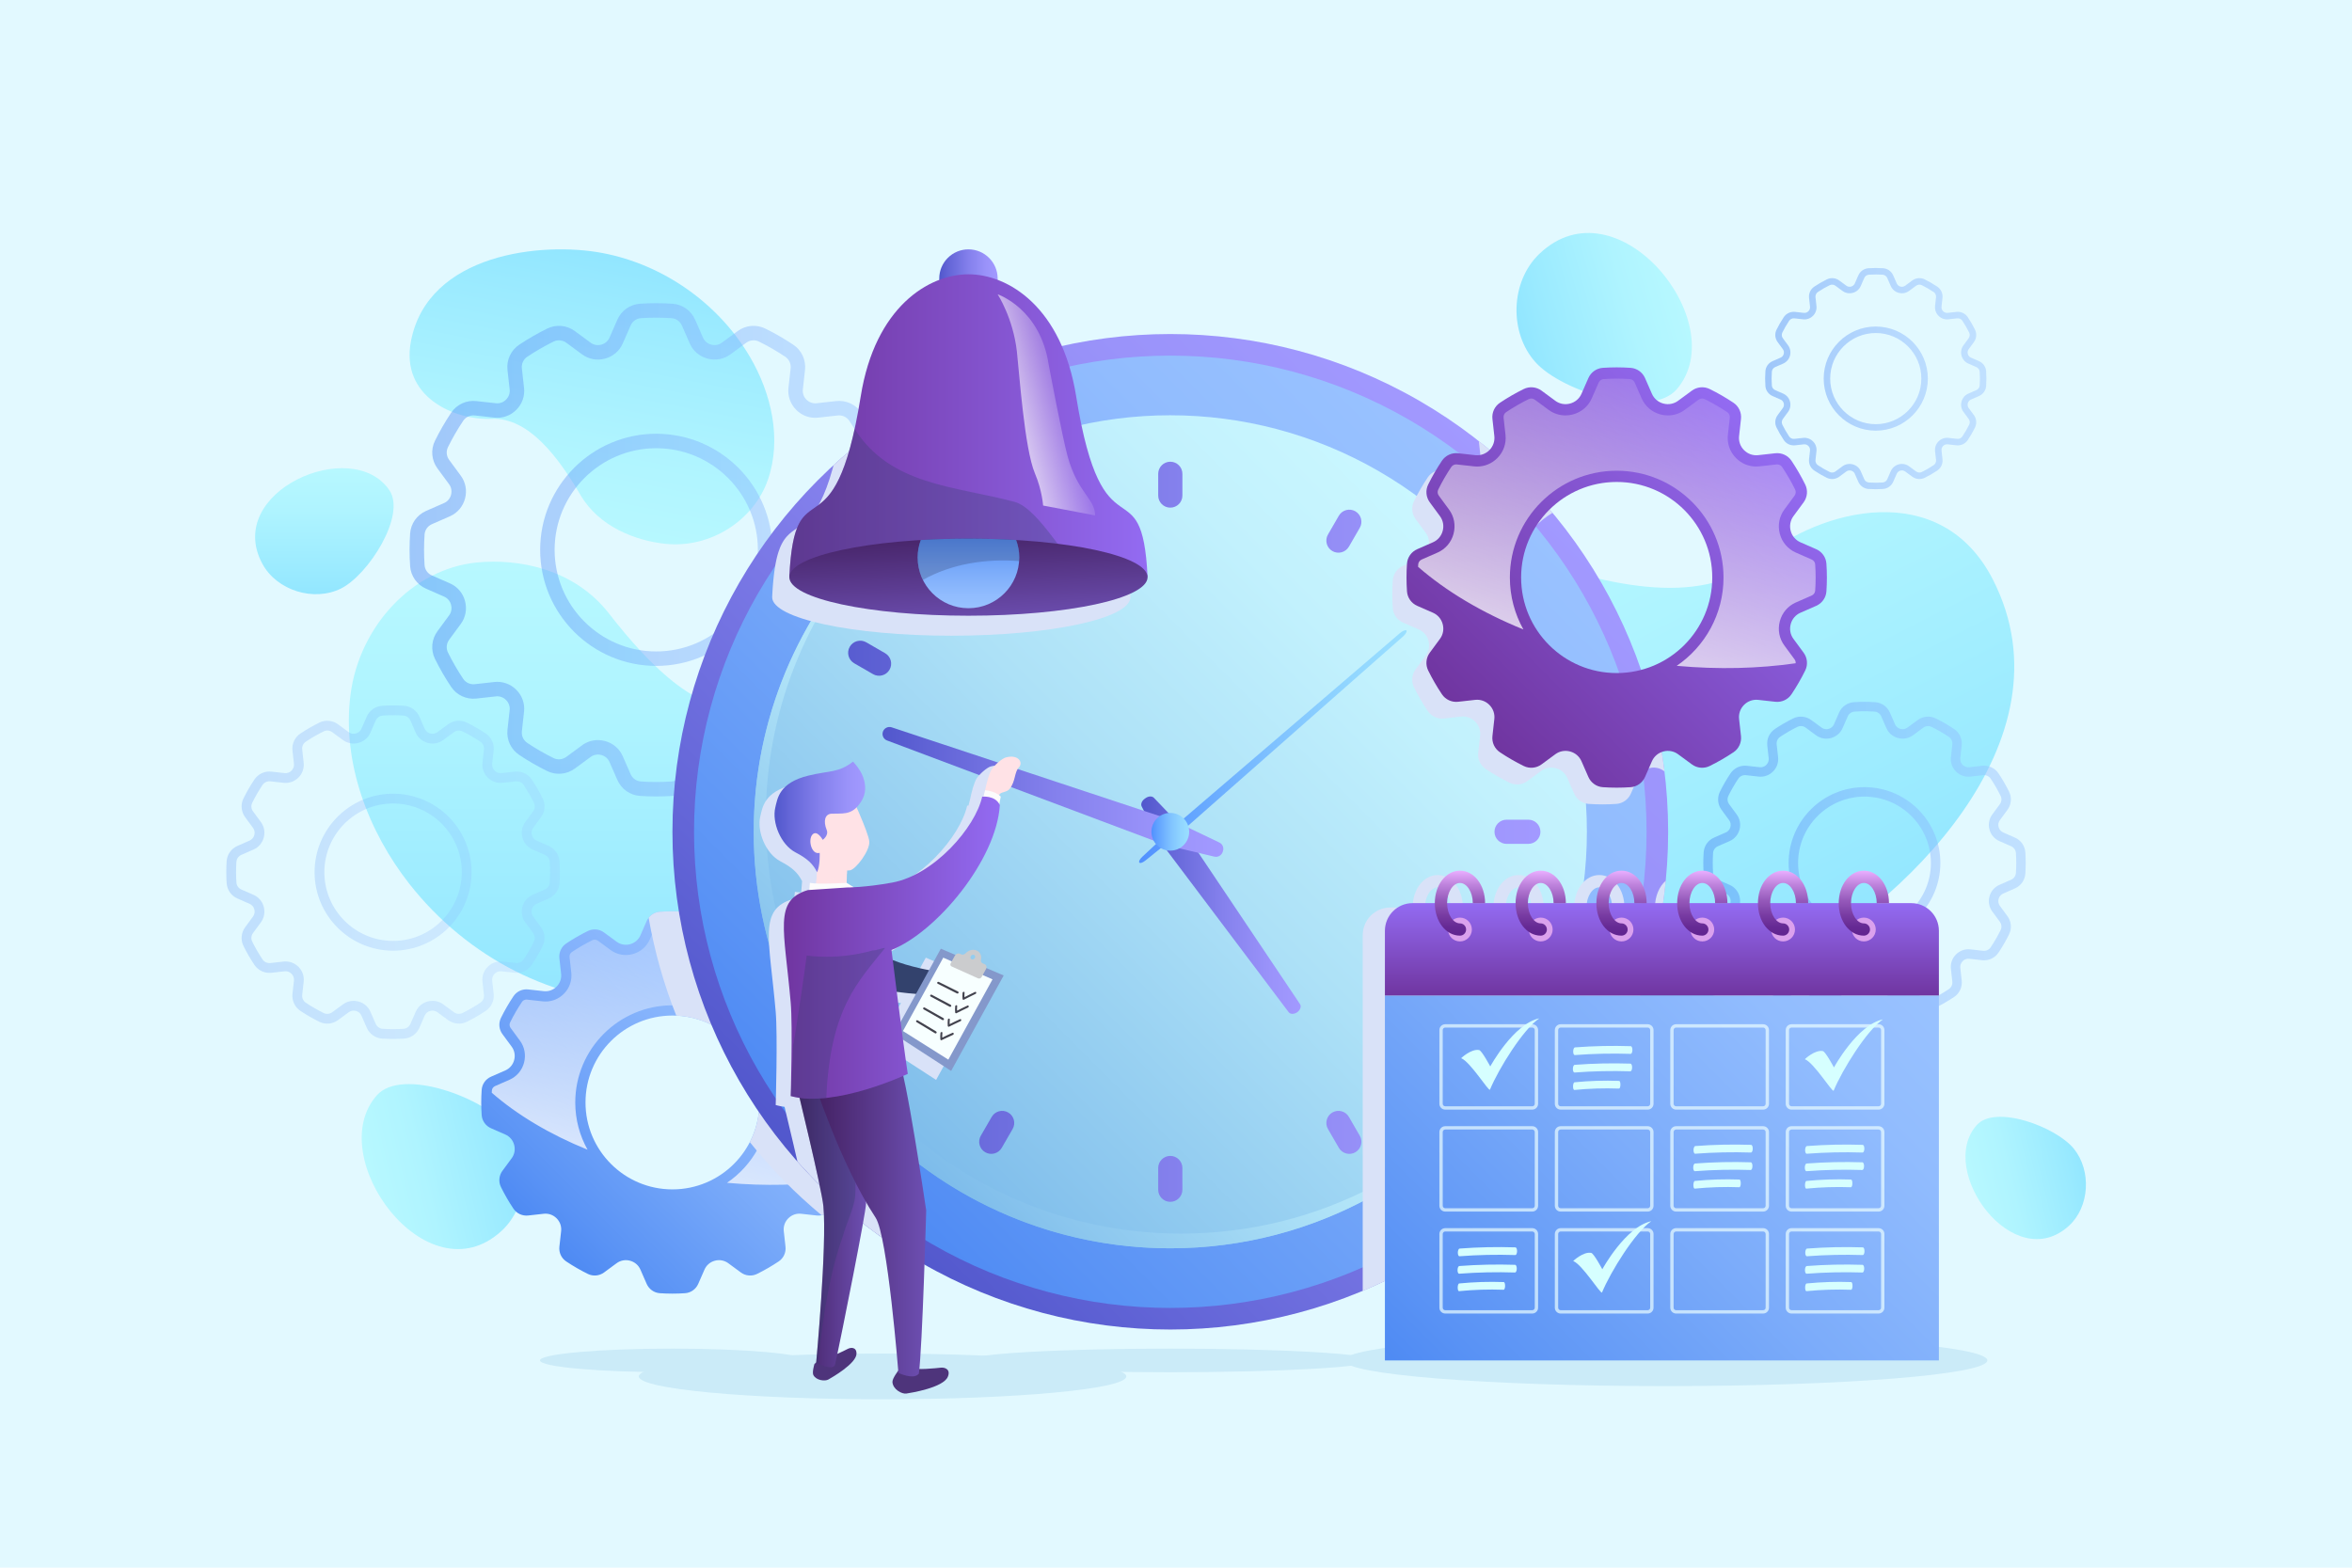 <?xml version="1.0" encoding="utf-8"?>
<!-- Generator: Adobe Illustrator 27.5.0, SVG Export Plug-In . SVG Version: 6.00 Build 0)  -->
<svg version="1.1" xmlns="http://www.w3.org/2000/svg" xmlns:xlink="http://www.w3.org/1999/xlink" x="0px" y="0px"
	 viewBox="0 0 750 500" style="enable-background:new 0 0 750 500;" xml:space="preserve">
<g id="BACKGROUND">
	<g>
		<g>
			<rect style="fill:#E2F9FF;" width="750" height="500"/>
		</g>
	</g>
</g>
<g id="OBJECTS">
	<g>
		<g>
			<ellipse style="fill:#CBEBF8;" cx="281.419" cy="438.994" rx="77.726" ry="7.29"/>
			<ellipse style="fill:#CBEBF8;" cx="531.173" cy="433.894" rx="102.551" ry="8.191"/>
			<ellipse style="fill:#CBEBF8;" cx="373.182" cy="433.894" rx="64.627" ry="3.769"/>
			<ellipse style="fill:#CBEBF8;" cx="214.427" cy="433.894" rx="42.237" ry="3.769"/>
		</g>
		<g>
			
				<linearGradient id="SVGID_1_" gradientUnits="userSpaceOnUse" x1="1128.647" y1="908.988" x2="1128.647" y2="856.161" gradientTransform="matrix(0.266 0.964 -0.964 0.266 1062.046 -1220.139)">
				<stop  offset="0" style="stop-color:#92E6FF"/>
				<stop  offset="0.162" style="stop-color:#9AEAFF"/>
				<stop  offset="0.667" style="stop-color:#AFF4FF"/>
				<stop  offset="1" style="stop-color:#B7F8FF"/>
			</linearGradient>
			<path style="fill:url(#SVGID_1_);" d="M490.821,81.011c-9.18,8.816-9.695,25.042-1.194,34.514
				c8.501,9.472,36.796,18.27,45.075,8.603C552.786,103.011,515.662,57.156,490.821,81.011z"/>
			
				<linearGradient id="SVGID_00000170265304949272430780000004110579745433365673_" gradientUnits="userSpaceOnUse" x1="1898.763" y1="-1118.267" x2="1898.763" y2="-1171.094" gradientTransform="matrix(-0.164 -0.695 0.671 -0.159 1726.264 1512.685)">
				<stop  offset="0" style="stop-color:#92E6FF"/>
				<stop  offset="0.162" style="stop-color:#9AEAFF"/>
				<stop  offset="0.667" style="stop-color:#AFF4FF"/>
				<stop  offset="1" style="stop-color:#B7F8FF"/>
			</linearGradient>
			<path style="fill:url(#SVGID_00000170265304949272430780000004110579745433365673_);" d="M659.784,390.911
				c6.52-5.985,7.204-17.518,1.523-24.531c-5.682-7.013-25.051-14.173-30.966-7.554C617.421,373.284,642.14,407.104,659.784,390.911
				z"/>
			
				<linearGradient id="SVGID_00000003095793697074762000000003286376184065771661_" gradientUnits="userSpaceOnUse" x1="2066.426" y1="-1819.597" x2="2066.426" y2="-1890.873" gradientTransform="matrix(-0.164 -0.695 0.671 -0.159 1726.264 1512.685)">
				<stop  offset="0" style="stop-color:#92E6FF"/>
				<stop  offset="0.162" style="stop-color:#9AEAFF"/>
				<stop  offset="0.667" style="stop-color:#AFF4FF"/>
				<stop  offset="1" style="stop-color:#B7F8FF"/>
			</linearGradient>
			<path style="fill:url(#SVGID_00000003095793697074762000000003286376184065771661_);" d="M159.919,392.599
				c8.798-8.075,9.72-23.637,2.055-33.098c-7.666-9.462-33.799-19.122-41.779-10.192
				C102.762,368.816,136.115,414.447,159.919,392.599z"/>
			
				<linearGradient id="SVGID_00000022519538479106873760000002266547153295719102_" gradientUnits="userSpaceOnUse" x1="197.276" y1="319.682" x2="197.276" y2="179.141">
				<stop  offset="0" style="stop-color:#92E6FF"/>
				<stop  offset="0.162" style="stop-color:#9AEAFF"/>
				<stop  offset="0.667" style="stop-color:#AFF4FF"/>
				<stop  offset="1" style="stop-color:#B7F8FF"/>
			</linearGradient>
			<path style="fill:url(#SVGID_00000022519538479106873760000002266547153295719102_);" d="M152.087,179.4
				c-20.546,2.012-37.48,20.309-40.31,42.086c-2.83,21.777,5.79,43.883,18.73,60.382c18.62,23.741,46.546,37.881,74.681,37.814
				c28.135-0.067,78.071-17.11,78.127-62.886c0.035-29.026-26.099-35.797-42.884-31.333c-16.307,4.336-33.042-12.831-46.231-29.779
				C183.094,181.413,165.375,178.099,152.087,179.4z"/>
			
				<linearGradient id="SVGID_00000159428158945745663660000000928629691050411188_" gradientUnits="userSpaceOnUse" x1="1669.023" y1="50.358" x2="1669.023" y2="-37.075" gradientTransform="matrix(-0.982 -0.189 0.189 -0.982 1826.897 447.32)">
				<stop  offset="0" style="stop-color:#92E6FF"/>
				<stop  offset="0.162" style="stop-color:#9AEAFF"/>
				<stop  offset="0.667" style="stop-color:#AFF4FF"/>
				<stop  offset="1" style="stop-color:#B7F8FF"/>
			</linearGradient>
			<path style="fill:url(#SVGID_00000159428158945745663660000000928629691050411188_);" d="M212.163,173.446
				c14.364,1.495,28.164-7.435,32.676-20.362c4.512-12.927,1.189-27.574-5.764-39.369c-10.006-16.972-27.541-29.313-46.895-33.003
				s-55.697,0.098-61.129,28.053c-3.444,17.726,13.727,25.328,25.795,24.828c11.724-0.486,21.208,12.22,28.28,24.322
				C191.08,168.104,202.873,172.478,212.163,173.446z"/>
			
				<linearGradient id="SVGID_00000075134325634717268490000002242993219683341212_" gradientUnits="userSpaceOnUse" x1="459.281" y1="-105.105" x2="459.281" y2="-282.854" gradientTransform="matrix(0.927 -0.473 0.454 0.891 179.887 624.589)">
				<stop  offset="0" style="stop-color:#92E6FF"/>
				<stop  offset="0.162" style="stop-color:#9AEAFF"/>
				<stop  offset="0.667" style="stop-color:#AFF4FF"/>
				<stop  offset="1" style="stop-color:#B7F8FF"/>
			</linearGradient>
			<path style="fill:url(#SVGID_00000075134325634717268490000002242993219683341212_);" d="M417.838,186.116
				c-25.97,16.098-37.817,48.113-29.044,74.555c8.774,26.442,32.854,45.546,59.417,55.425
				c38.223,14.215,83.216,11.347,120.323-7.668c37.107-19.016,93.246-71.834,67.022-123.449
				c-16.628-32.728-55.022-22.764-74.62-6.435c-19.039,15.864-50.996,7.787-78.146-2.43
				C459.932,167.51,434.634,175.704,417.838,186.116z"/>
			
				<linearGradient id="SVGID_00000042732755542888290560000011630748413364968327_" gradientUnits="userSpaceOnUse" x1="103.432" y1="189.512" x2="103.432" y2="149.322">
				<stop  offset="0" style="stop-color:#92E6FF"/>
				<stop  offset="0.162" style="stop-color:#9AEAFF"/>
				<stop  offset="0.667" style="stop-color:#AFF4FF"/>
				<stop  offset="1" style="stop-color:#B7F8FF"/>
			</linearGradient>
			<path style="fill:url(#SVGID_00000042732755542888290560000011630748413364968327_);" d="M83.679,179.839
				c4.611,8.515,16.407,12.172,25.073,7.851c8.666-4.321,20.837-23.295,15.419-31.321
				C112.338,138.837,71.203,156.798,83.679,179.839z"/>
		</g>
		<g>
			<g>
				
					<linearGradient id="SVGID_00000050636084797615437670000000120878659374883488_" gradientUnits="userSpaceOnUse" x1="172.071" y1="393.979" x2="256.784" y2="309.265">
					<stop  offset="0" style="stop-color:#4E8AF3"/>
					<stop  offset="0.113" style="stop-color:#5A93F5"/>
					<stop  offset="0.488" style="stop-color:#7CACFA"/>
					<stop  offset="0.797" style="stop-color:#91BCFE"/>
					<stop  offset="1" style="stop-color:#99C2FF"/>
				</linearGradient>
				<path style="fill:url(#SVGID_00000050636084797615437670000000120878659374883488_);" d="M275.263,347.591
					c-0.126-1.84-1.284-3.45-2.973-4.19l-4.57-2.002c-1.39-0.609-2.421-1.82-2.81-3.287c-0.005-0.018-0.01-0.037-0.015-0.056
					c-0.388-1.458-0.098-3.012,0.797-4.227l2.962-4.025c1.102-1.498,1.286-3.49,0.463-5.158c-1.182-2.393-2.514-4.699-3.988-6.902
					c-1.033-1.544-2.848-2.378-4.695-2.173l-4.973,0.553c-1.504,0.167-2.998-0.362-4.068-1.432
					c-0.011-0.011-0.023-0.022-0.034-0.034c-1.071-1.07-1.6-2.564-1.432-4.068l0.553-4.973c0.206-1.847-0.628-3.662-2.173-4.695
					c-2.203-1.474-4.509-2.806-6.902-3.988c-1.668-0.823-3.66-0.64-5.159,0.463l-4.025,2.962c-1.216,0.894-2.769,1.185-4.227,0.797
					c-0.019-0.005-0.037-0.01-0.055-0.015c-1.467-0.389-2.678-1.42-3.287-2.81l-2.002-4.57c-0.74-1.689-2.35-2.847-4.19-2.973
					c-1.332-0.091-2.676-0.14-4.031-0.14c-1.356,0-2.699,0.049-4.032,0.14c-1.84,0.126-3.45,1.284-4.19,2.973l-2.002,4.57
					c-0.609,1.39-1.82,2.422-3.287,2.81c-0.018,0.005-0.037,0.01-0.055,0.015c-1.458,0.388-3.012,0.098-4.227-0.797l-4.025-2.962
					c-1.498-1.102-3.49-1.286-5.159-0.463c-2.394,1.181-4.699,2.514-6.902,3.987c-1.545,1.033-2.379,2.849-2.173,4.695l0.553,4.973
					c0.167,1.504-0.362,2.999-1.432,4.068c-0.011,0.011-0.023,0.022-0.034,0.034c-1.07,1.07-2.564,1.6-4.068,1.432l-4.973-0.553
					c-1.847-0.205-3.662,0.628-4.695,2.173c-1.474,2.203-2.806,4.509-3.988,6.902c-0.823,1.668-0.64,3.66,0.463,5.159l2.962,4.025
					c0.894,1.215,1.185,2.769,0.797,4.227c-0.005,0.018-0.01,0.037-0.014,0.055c-0.388,1.467-1.42,2.678-2.81,3.287l-4.57,2.002
					c-1.689,0.74-2.848,2.35-2.973,4.19c-0.091,1.332-0.14,2.676-0.14,4.031c0,1.355,0.049,2.699,0.14,4.031
					c0.126,1.84,1.284,3.45,2.973,4.19l4.57,2.002c1.39,0.609,2.422,1.82,2.81,3.287c0.005,0.018,0.01,0.037,0.014,0.055
					c0.388,1.458,0.098,3.012-0.797,4.227l-2.962,4.025c-1.102,1.498-1.286,3.491-0.463,5.159c1.182,2.394,2.514,4.699,3.988,6.902
					c1.033,1.545,2.848,2.378,4.695,2.173l4.973-0.553c1.504-0.167,2.999,0.362,4.068,1.432c0.011,0.011,0.022,0.022,0.034,0.034
					c1.071,1.07,1.6,2.564,1.432,4.068l-0.553,4.973c-0.206,1.847,0.628,3.662,2.173,4.695c2.203,1.473,4.509,2.806,6.902,3.987
					c1.668,0.823,3.66,0.64,5.159-0.463l4.025-2.962c1.215-0.894,2.769-1.185,4.227-0.797c0.018,0.005,0.037,0.01,0.055,0.015
					c1.467,0.388,2.678,1.42,3.287,2.81l2.002,4.57c0.74,1.689,2.35,2.847,4.19,2.973c1.332,0.091,2.676,0.14,4.032,0.14
					c1.356,0,2.699-0.049,4.031-0.14c1.84-0.126,3.45-1.284,4.19-2.973l2.002-4.571c0.609-1.39,1.82-2.421,3.287-2.81
					c0.018-0.005,0.037-0.01,0.055-0.015c1.458-0.388,3.012-0.098,4.227,0.797l4.025,2.962c1.498,1.102,3.49,1.286,5.159,0.463
					c2.394-1.181,4.699-2.514,6.902-3.987c1.545-1.033,2.379-2.849,2.173-4.695l-0.553-4.972c-0.167-1.504,0.362-2.999,1.432-4.068
					c0.011-0.011,0.022-0.022,0.034-0.034c1.07-1.07,2.564-1.6,4.068-1.432l4.973,0.553c1.847,0.205,3.662-0.629,4.695-2.173
					c1.474-2.203,2.806-4.509,3.988-6.902c0.823-1.668,0.639-3.66-0.463-5.158l-2.962-4.025c-0.894-1.216-1.184-2.769-0.797-4.227
					c0.005-0.019,0.01-0.037,0.015-0.056c0.388-1.467,1.42-2.678,2.81-3.287l4.57-2.002c1.689-0.74,2.848-2.35,2.973-4.19
					c0.091-1.332,0.14-2.676,0.14-4.031C275.403,350.267,275.354,348.923,275.263,347.591z M214.427,379.344
					c-15.311,0-27.722-12.412-27.722-27.722c0-15.311,12.412-27.722,27.722-27.722s27.722,12.412,27.722,27.722
					C242.15,366.933,229.738,379.344,214.427,379.344z"/>
				
					<linearGradient id="SVGID_00000090271641463712016580000014079541492663487135_" gradientUnits="userSpaceOnUse" x1="197.186" y1="406.493" x2="237.444" y2="278.105">
					<stop  offset="0" style="stop-color:#FFFFFF"/>
					<stop  offset="1" style="stop-color:#FFFFFF;stop-opacity:0"/>
				</linearGradient>
				<path style="fill:url(#SVGID_00000090271641463712016580000014079541492663487135_);" d="M266.024,375.374l-2.961-4.024
					c-1.482-2.014-1.965-4.556-1.327-6.979l0.018-0.073c0.647-2.447,2.344-4.43,4.656-5.443l4.57-2.001
					c0.591-0.259,0.984-0.805,1.026-1.424c0.088-1.284,0.133-2.564,0.133-3.808c0-1.244-0.045-2.525-0.133-3.808
					c-0.043-0.62-0.436-1.165-1.025-1.424l-4.572-2.002c-2.311-1.013-4.008-2.996-4.638-5.38l-0.047-0.176
					c-0.622-2.411-0.135-4.937,1.338-6.938l2.961-4.025c0.386-0.524,0.448-1.205,0.165-1.781c-1.11-2.251-2.379-4.448-3.773-6.532
					c-0.316-0.472-0.849-0.754-1.428-0.754c-0.064,0-0.129,0.004-0.192,0.011l-4.973,0.553c-0.304,0.034-0.608,0.051-0.91,0.051
					c-2.199,0-4.269-0.859-5.829-2.419l-0.033-0.032c-0.005-0.005-0.022-0.023-0.022-0.023c-1.767-1.78-2.622-4.225-2.346-6.715
					l0.554-4.972c0.071-0.646-0.214-1.267-0.744-1.622c-2.08-1.391-4.279-2.661-6.533-3.774c-0.234-0.115-0.484-0.174-0.748-0.174
					c-0.373,0-0.73,0.117-1.031,0.339l-4.025,2.961c-1.423,1.047-3.109,1.6-4.877,1.601c-0.715,0-1.43-0.094-2.175-0.292
					c-2.446-0.647-4.43-2.344-5.442-4.656l-2.002-4.571c-0.258-0.59-0.803-0.983-1.423-1.025c-1.284-0.088-2.565-0.133-3.808-0.133
					c-1.244,0-2.526,0.045-3.809,0.133c-0.618,0.042-1.165,0.436-1.423,1.026l-2.002,4.57c-1.013,2.311-2.995,4.008-5.493,4.67
					c-0.693,0.184-1.408,0.277-2.124,0.278c-1.768,0-3.454-0.554-4.877-1.6l-4.025-2.962c-0.301-0.221-0.657-0.339-1.031-0.339
					c-0.262,0-0.515,0.059-0.748,0.174c-2.253,1.112-4.45,2.382-6.534,3.775c-0.529,0.354-0.814,0.975-0.743,1.621l0.553,4.971
					c0.277,2.484-0.573,4.925-2.337,6.706l-0.064,0.065c-1.56,1.56-3.63,2.419-5.829,2.419c-0.302,0-0.606-0.016-0.91-0.051
					l-4.972-0.553c-0.065-0.007-0.13-0.011-0.193-0.011c-0.579,0-1.113,0.282-1.428,0.754c-1.392,2.081-2.662,4.279-3.774,6.533
					c-0.284,0.574-0.221,1.255,0.166,1.779l2.96,4.025c1.487,2.019,1.969,4.571,1.309,7.052c-0.647,2.446-2.344,4.43-4.656,5.443
					l-4.571,2.002c-0.591,0.259-0.983,0.803-1.025,1.424c-0.016,0.234-0.023,0.467-0.036,0.701
					c8.085,7.049,18.491,13.279,30.551,18.173c-2.495-4.463-3.923-9.6-3.923-15.066c0-17.086,13.9-30.987,30.987-30.987
					c17.087,0,30.987,13.901,30.987,30.987c0,10.638-5.39,20.039-13.581,25.621c12.136,1.102,23.796,0.79,34.512-0.748
					C266.368,376.103,266.269,375.707,266.024,375.374z"/>
			</g>
			<path style="fill:#D9E2F8;" d="M272.29,343.401l-4.57-2.002c-1.39-0.609-2.421-1.82-2.81-3.287
				c-0.005-0.019-0.01-0.037-0.015-0.056c-0.388-1.458-0.098-3.012,0.797-4.227l2.962-4.025c1.102-1.498,1.286-3.49,0.463-5.158
				c-1.181-2.393-2.514-4.699-3.988-6.902c-1.033-1.544-2.848-2.378-4.695-2.173l-4.973,0.553c-1.504,0.167-2.998-0.362-4.068-1.432
				c-0.011-0.011-0.022-0.022-0.034-0.034c-1.071-1.07-1.6-2.564-1.432-4.068l0.553-4.973c0.206-1.847-0.628-3.662-2.173-4.695
				c-2.203-1.473-4.509-2.806-6.902-3.987c-1.668-0.823-3.66-0.64-5.159,0.463l-4.025,2.962c-1.216,0.894-2.769,1.185-4.227,0.797
				c-0.019-0.005-0.037-0.01-0.055-0.015c-1.467-0.389-2.678-1.42-3.287-2.81l-2.002-4.57c-0.74-1.689-2.35-2.847-4.19-2.973
				c-1.332-0.091-2.676-0.14-4.031-0.14c-1.356,0-2.699,0.049-4.032,0.14c-1.426,0.098-2.708,0.82-3.56,1.924
				c1.885,10.823,4.863,21.269,8.821,31.22c14.74,0.644,26.493,12.793,26.493,27.691c0,4.553-1.105,8.846-3.05,12.637
				c6.818,8.539,14.493,16.363,22.904,23.332c1.256-0.261,2.39-0.991,3.125-2.09c1.474-2.203,2.806-4.509,3.988-6.902
				c0.823-1.668,0.64-3.66-0.463-5.158l-2.962-4.025c-0.894-1.216-1.184-2.769-0.797-4.227c0.005-0.018,0.01-0.037,0.015-0.056
				c0.388-1.467,1.42-2.678,2.81-3.287l4.57-2.002c1.689-0.74,2.848-2.35,2.973-4.19c0.091-1.332,0.14-2.676,0.14-4.031
				s-0.049-2.699-0.14-4.031C275.137,345.751,273.979,344.14,272.29,343.401z"/>
		</g>
		
			<linearGradient id="SVGID_00000119108732896284282050000016298182880339725219_" gradientUnits="userSpaceOnUse" x1="130.603" y1="175.364" x2="287.928" y2="175.364">
			<stop  offset="0" style="stop-color:#4E8AF3"/>
			<stop  offset="0.113" style="stop-color:#5A93F5"/>
			<stop  offset="0.488" style="stop-color:#7CACFA"/>
			<stop  offset="0.797" style="stop-color:#91BCFE"/>
			<stop  offset="1" style="stop-color:#99C2FF"/>
		</linearGradient>
		<path style="opacity:0.46;fill:url(#SVGID_00000119108732896284282050000016298182880339725219_);" d="M209.265,254.025
			c-1.698,0-3.449-0.06-5.205-0.18c-3.161-0.217-5.921-2.172-7.203-5.1l-2.507-5.723c-0.481-1.098-1.426-1.905-2.593-2.213
			c-1.23-0.329-2.446-0.1-3.405,0.606l-5.04,3.708c-2.586,1.903-5.977,2.209-8.848,0.791c-3.068-1.515-6.064-3.246-8.904-5.145
			c-2.657-1.777-4.086-4.863-3.732-8.053l0.693-6.227c0.132-1.188-0.281-2.357-1.132-3.207c-0.894-0.896-2.065-1.308-3.251-1.175
			l-6.228,0.693c-3.193,0.355-6.276-1.076-8.052-3.732c-1.898-2.839-3.629-5.835-5.145-8.904c-1.417-2.871-1.114-6.261,0.79-8.848
			l3.709-5.041c0.706-0.959,0.934-2.174,0.626-3.333l-0.034-0.134c-0.294-1.105-1.101-2.05-2.199-2.531l-5.723-2.507
			c-2.93-1.283-4.883-4.043-5.1-7.202c-0.12-1.757-0.18-3.508-0.18-5.206c0-1.697,0.06-3.448,0.18-5.205
			c0.216-3.16,2.17-5.92,5.1-7.203l5.723-2.507c1.098-0.481,1.905-1.426,2.214-2.594c0.327-1.23,0.099-2.445-0.607-3.404
			l-3.709-5.041c-1.904-2.588-2.207-5.978-0.79-8.848c1.515-3.068,3.246-6.064,5.145-8.904c1.776-2.656,4.861-4.084,8.052-3.732
			l6.228,0.693c1.182,0.131,2.355-0.28,3.206-1.131c0.895-0.894,1.308-2.063,1.176-3.251l-0.693-6.226
			c-0.354-3.19,1.075-6.275,3.732-8.052c2.838-1.897,5.833-3.628,8.904-5.144c2.869-1.418,6.26-1.114,8.848,0.79l5.04,3.708
			c0.96,0.706,2.175,0.937,3.333,0.626c1.239-0.328,2.184-1.135,2.665-2.233l2.507-5.723c1.283-2.929,4.043-4.883,7.202-5.1
			c3.509-0.24,6.903-0.24,10.412,0c3.16,0.216,5.919,2.17,7.202,5.099l2.507,5.724c0.481,1.098,1.427,1.905,2.594,2.215
			c1.232,0.327,2.446,0.098,3.405-0.608l5.04-3.708c2.587-1.904,5.977-2.208,8.847-0.79c3.071,1.516,6.067,3.247,8.904,5.144
			c2.657,1.776,4.087,4.861,3.732,8.052l-0.692,6.227c-0.132,1.188,0.28,2.357,1.131,3.207c0.894,0.895,2.065,1.307,3.251,1.175
			l6.227-0.693c3.189-0.355,6.275,1.075,8.052,3.732c1.896,2.834,3.626,5.83,5.144,8.904c1.418,2.87,1.115,6.261-0.789,8.848
			l-3.708,5.041c-0.707,0.96-0.935,2.174-0.626,3.333c0.328,1.239,1.135,2.184,2.233,2.666l5.722,2.507
			c2.929,1.282,4.883,4.042,5.1,7.202l0,0c0.12,1.751,0.181,3.503,0.181,5.205c0,1.703-0.061,3.455-0.181,5.206
			c-0.216,3.16-2.171,5.92-5.1,7.202l-5.722,2.507c-1.098,0.481-1.905,1.426-2.214,2.593c-0.327,1.23-0.099,2.445,0.607,3.405
			l3.708,5.041c1.904,2.587,2.207,5.977,0.79,8.848c-1.518,3.075-3.25,6.071-5.145,8.905c-1.775,2.656-4.847,4.089-8.052,3.732
			l-6.227-0.693c-1.19-0.132-2.357,0.28-3.207,1.131c-0.895,0.894-1.307,2.063-1.175,3.25l0.692,6.227
			c0.355,3.191-1.075,6.276-3.732,8.053c-2.84,1.899-5.836,3.63-8.904,5.145c-2.867,1.415-6.26,1.114-8.847-0.791l-5.04-3.708
			c-0.961-0.706-2.176-0.935-3.333-0.626l-0.124,0.032c-1.115,0.296-2.06,1.104-2.541,2.201l-2.507,5.723
			c-1.283,2.93-4.042,4.883-7.202,5.1C212.714,253.965,210.963,254.025,209.265,254.025z M190.657,236.039
			c0.737,0,1.481,0.096,2.214,0.291c2.601,0.689,4.656,2.446,5.705,4.841l2.507,5.723c0.591,1.349,1.852,2.248,3.292,2.348
			c3.3,0.225,6.478,0.225,9.781,0c1.438-0.098,2.699-0.999,3.29-2.348l2.507-5.723c1.049-2.394,3.105-4.153,5.64-4.824
			c2.58-0.688,5.226-0.189,7.32,1.352l5.04,3.708c1.194,0.88,2.755,1.02,4.071,0.369c2.888-1.426,5.708-3.055,8.382-4.842
			c1.218-0.816,1.874-2.236,1.711-3.707l-0.692-6.227c-0.289-2.589,0.606-5.135,2.456-6.982l0.068-0.067
			c1.819-1.823,4.362-2.718,6.954-2.43l6.227,0.692c1.465,0.165,2.891-0.491,3.706-1.711c1.784-2.667,3.414-5.487,4.842-8.382
			c0.651-1.318,0.509-2.878-0.368-4.072l-3.708-5.041c-1.539-2.091-2.038-4.735-1.369-7.253c0.689-2.602,2.447-4.657,4.841-5.706
			l5.722-2.507c1.35-0.591,2.249-1.852,2.348-3.291c0.113-1.647,0.17-3.293,0.17-4.891c0-1.598-0.058-3.243-0.17-4.89l0,0
			c-0.098-1.44-0.998-2.701-2.348-3.292l-5.722-2.507c-2.394-1.049-4.152-3.104-4.824-5.638l-0.035-0.142
			c-0.651-2.443-0.152-5.087,1.387-7.179l3.708-5.04c0.878-1.194,1.019-2.754,0.368-4.071c-1.428-2.894-3.058-5.714-4.842-8.382
			c-0.815-1.219-2.235-1.876-3.706-1.71l-6.227,0.693c-2.591,0.286-5.135-0.607-6.981-2.456c-1.89-1.888-2.785-4.433-2.496-7.023
			l0.692-6.227c0.163-1.472-0.492-2.892-1.711-3.707c-2.671-1.786-5.491-3.415-8.382-4.842c-1.317-0.65-2.877-0.509-4.071,0.369
			l-5.04,3.708c-2.092,1.539-4.736,2.038-7.253,1.369c-2.602-0.689-4.657-2.448-5.706-4.841l-2.507-5.723
			c-0.591-1.349-1.852-2.248-3.291-2.347c-3.298-0.225-6.483-0.225-9.781,0c-1.439,0.099-2.7,0.998-3.291,2.347l-2.507,5.723
			c-1.049,2.394-3.103,4.152-5.638,4.824l-0.1,0.026c-2.486,0.661-5.129,0.161-7.22-1.377l-5.04-3.708
			c-1.194-0.879-2.753-1.019-4.072-0.369c-2.891,1.427-5.711,3.056-8.382,4.842c-1.218,0.815-1.874,2.236-1.711,3.707l0.693,6.227
			c0.288,2.59-0.607,5.134-2.456,6.981c-1.887,1.889-4.43,2.785-7.021,2.497l-6.228-0.693c-1.47-0.162-2.891,0.492-3.706,1.71
			c-1.787,2.673-3.416,5.493-4.842,8.382c-0.651,1.318-0.509,2.878,0.368,4.072l3.709,5.04c1.539,2.092,2.038,4.736,1.369,7.254
			c-0.689,2.601-2.447,4.656-4.841,5.705l-5.723,2.507c-1.349,0.591-2.249,1.852-2.347,3.292c-0.113,1.651-0.169,3.297-0.169,4.89
			c0,1.594,0.057,3.239,0.169,4.892c0.098,1.438,0.998,2.699,2.347,3.29l5.723,2.507c2.394,1.049,4.152,3.104,4.824,5.639
			c0.687,2.585,0.187,5.229-1.352,7.321l-3.709,5.041c-0.878,1.193-1.019,2.753-0.368,4.071c1.426,2.889,3.056,5.71,4.842,8.382
			c0.815,1.219,2.242,1.872,3.706,1.711l6.228-0.692c2.593-0.284,5.134,0.607,6.98,2.456l0.094,0.095
			c1.796,1.792,2.691,4.336,2.403,6.927l-0.693,6.227c-0.163,1.471,0.493,2.892,1.712,3.707c2.673,1.787,5.493,3.416,8.381,4.843
			c1.318,0.649,2.879,0.509,4.072-0.37l5.04-3.708C187.1,236.608,188.861,236.039,190.657,236.039z M209.265,212.385
			c-20.414,0-37.021-16.608-37.021-37.022c0-20.414,16.607-37.022,37.021-37.022c20.414,0,37.022,16.608,37.022,37.022
			C246.287,195.777,229.679,212.385,209.265,212.385z M209.265,142.956c-17.87,0-32.407,14.538-32.407,32.408
			s14.537,32.408,32.407,32.408s32.408-14.538,32.408-32.408S227.135,142.956,209.265,142.956z"/>
		
			<linearGradient id="SVGID_00000091009099451537058170000010980297266485845640_" gradientUnits="userSpaceOnUse" x1="543.144" y1="275.246" x2="645.951" y2="275.246">
			<stop  offset="0" style="stop-color:#4E8AF3"/>
			<stop  offset="0.113" style="stop-color:#5A93F5"/>
			<stop  offset="0.488" style="stop-color:#7CACFA"/>
			<stop  offset="0.797" style="stop-color:#91BCFE"/>
			<stop  offset="1" style="stop-color:#99C2FF"/>
		</linearGradient>
		<path style="opacity:0.46;fill:url(#SVGID_00000091009099451537058170000010980297266485845640_);" d="M594.547,326.65
			c-1.109,0-2.254-0.04-3.401-0.118c-2.066-0.142-3.869-1.419-4.707-3.333l-1.638-3.74c-0.315-0.717-0.932-1.245-1.694-1.446
			c-0.804-0.215-1.598-0.065-2.225,0.396l-3.294,2.423c-1.69,1.244-3.906,1.443-5.782,0.517c-2.005-0.99-3.963-2.121-5.819-3.362
			c-1.736-1.161-2.67-3.178-2.439-5.262l0.453-4.069c0.086-0.776-0.184-1.54-0.74-2.096c-0.584-0.585-1.35-0.855-2.124-0.768
			l-4.07,0.453c-2.086,0.232-4.101-0.703-5.262-2.439c-1.24-1.855-2.371-3.813-3.362-5.819c-0.926-1.876-0.728-4.091,0.517-5.782
			l2.424-3.294c0.462-0.627,0.611-1.421,0.409-2.178l-0.022-0.087c-0.192-0.722-0.72-1.34-1.437-1.654l-3.74-1.638
			c-1.914-0.839-3.191-2.642-3.332-4.707c-0.078-1.148-0.118-2.293-0.118-3.402c0-1.109,0.039-2.253,0.118-3.401
			c0.141-2.065,1.418-3.869,3.332-4.707l3.74-1.638c0.717-0.314,1.245-0.932,1.447-1.695c0.214-0.804,0.065-1.598-0.397-2.225
			l-2.424-3.294c-1.244-1.691-1.442-3.907-0.517-5.782c0.99-2.005,2.121-3.963,3.362-5.819c1.161-1.736,3.176-2.669,5.262-2.438
			l4.07,0.452c0.773,0.085,1.539-0.183,2.095-0.739c0.585-0.584,0.854-1.348,0.768-2.125l-0.453-4.069
			c-0.231-2.085,0.703-4.101,2.439-5.262c1.854-1.24,3.812-2.371,5.819-3.362c1.875-0.926,4.091-0.728,5.782,0.516l3.294,2.423
			c0.627,0.461,1.422,0.612,2.178,0.409c0.81-0.214,1.427-0.742,1.741-1.459l1.638-3.74c0.839-1.914,2.642-3.191,4.706-3.332
			c2.293-0.157,4.511-0.157,6.804,0c2.065,0.141,3.868,1.418,4.706,3.332l1.638,3.74c0.315,0.718,0.932,1.245,1.695,1.447
			c0.805,0.214,1.598,0.064,2.225-0.398l3.294-2.423c1.691-1.244,3.906-1.443,5.782-0.516c2.007,0.99,3.964,2.122,5.819,3.362
			c1.736,1.161,2.671,3.177,2.439,5.262l-0.452,4.07c-0.086,0.776,0.183,1.54,0.739,2.096c0.584,0.585,1.349,0.854,2.125,0.768
			l4.069-0.452c2.084-0.232,4.1,0.702,5.262,2.438c1.239,1.852,2.37,3.81,3.361,5.819c0.926,1.876,0.728,4.091-0.516,5.782
			l-2.423,3.294c-0.462,0.627-0.611,1.421-0.409,2.178c0.214,0.81,0.742,1.427,1.459,1.742l3.74,1.638
			c1.914,0.838,3.191,2.641,3.332,4.707l0,0c0.078,1.145,0.118,2.289,0.118,3.402c0,1.113-0.04,2.257-0.118,3.402
			c-0.141,2.065-1.419,3.869-3.332,4.707l-3.74,1.638c-0.717,0.314-1.245,0.932-1.447,1.695c-0.214,0.804-0.065,1.598,0.397,2.225
			l2.423,3.294c1.244,1.691,1.442,3.906,0.516,5.782c-0.992,2.009-2.123,3.967-3.362,5.819c-1.16,1.735-3.168,2.672-5.262,2.439
			l-4.069-0.453c-0.777-0.086-1.54,0.183-2.096,0.739c-0.585,0.584-0.854,1.348-0.768,2.124l0.452,4.069
			c0.232,2.085-0.703,4.101-2.439,5.262c-1.856,1.241-3.814,2.372-5.819,3.362c-1.873,0.925-4.091,0.728-5.782-0.517l-3.294-2.423
			c-0.628-0.461-1.422-0.611-2.178-0.409l-0.081,0.021c-0.728,0.194-1.346,0.721-1.661,1.439l-1.638,3.74
			c-0.838,1.915-2.642,3.191-4.706,3.333C596.801,326.61,595.657,326.65,594.547,326.65z M582.387,314.896
			c0.482,0,0.967,0.063,1.447,0.19c1.7,0.45,3.043,1.598,3.728,3.163l1.638,3.74c0.386,0.882,1.21,1.469,2.151,1.534
			c2.156,0.147,4.233,0.147,6.392,0c0.94-0.064,1.764-0.652,2.15-1.534l1.638-3.74c0.685-1.565,2.029-2.714,3.685-3.152
			c1.686-0.45,3.415-0.124,4.784,0.883l3.294,2.423c0.78,0.575,1.8,0.667,2.661,0.241c1.887-0.932,3.73-1.996,5.477-3.164
			c0.796-0.533,1.225-1.461,1.118-2.423l-0.452-4.069c-0.189-1.692,0.396-3.355,1.605-4.562l0.044-0.044
			c1.189-1.191,2.85-1.776,4.544-1.588l4.069,0.452c0.957,0.108,1.889-0.321,2.422-1.118c1.166-1.743,2.231-3.585,3.164-5.477
			c0.425-0.861,0.333-1.881-0.241-2.66l-2.423-3.294c-1.006-1.367-1.332-3.095-0.895-4.74c0.45-1.7,1.599-3.043,3.164-3.729
			l3.739-1.638c0.882-0.386,1.47-1.21,1.534-2.151c0.074-1.076,0.111-2.152,0.111-3.196s-0.038-2.119-0.111-3.196l0,0
			c-0.064-0.941-0.652-1.765-1.534-2.151l-3.739-1.638c-1.565-0.685-2.713-2.028-3.152-3.685l-0.023-0.093
			c-0.426-1.596-0.099-3.324,0.906-4.691l2.423-3.294c0.573-0.78,0.666-1.799,0.241-2.661c-0.933-1.891-1.998-3.734-3.164-5.478
			c-0.533-0.796-1.46-1.226-2.422-1.118l-4.069,0.453c-1.693,0.187-3.355-0.397-4.562-1.605c-1.235-1.234-1.82-2.897-1.631-4.589
			l0.452-4.069c0.107-0.962-0.322-1.89-1.118-2.422c-1.745-1.167-3.588-2.232-5.477-3.164c-0.86-0.425-1.88-0.333-2.661,0.241
			l-3.294,2.423c-1.367,1.006-3.095,1.332-4.74,0.895c-1.701-0.451-3.043-1.599-3.729-3.164l-1.638-3.74
			c-0.386-0.882-1.21-1.469-2.151-1.534c-2.155-0.147-4.236-0.147-6.392,0c-0.94,0.064-1.764,0.652-2.151,1.534l-1.638,3.74
			c-0.685,1.565-2.028,2.713-3.685,3.152l-0.065,0.017c-1.625,0.432-3.351,0.105-4.718-0.9l-3.294-2.423
			c-0.78-0.574-1.799-0.666-2.661-0.241c-1.889,0.932-3.732,1.997-5.477,3.164c-0.796,0.533-1.225,1.461-1.118,2.423l0.453,4.069
			c0.188,1.692-0.397,3.355-1.605,4.562c-1.233,1.235-2.895,1.82-4.588,1.632l-4.07-0.453c-0.96-0.106-1.889,0.322-2.422,1.118
			c-1.168,1.747-2.232,3.59-3.164,5.477c-0.425,0.862-0.333,1.881,0.241,2.661l2.424,3.294c1.006,1.367,1.332,3.095,0.895,4.74
			c-0.45,1.7-1.599,3.043-3.164,3.728l-3.74,1.638c-0.882,0.386-1.47,1.21-1.534,2.151c-0.074,1.079-0.111,2.154-0.111,3.196
			c0,1.041,0.037,2.117,0.111,3.196c0.064,0.94,0.652,1.764,1.534,2.15l3.74,1.638c1.565,0.686,2.714,2.028,3.152,3.685
			c0.449,1.689,0.122,3.417-0.883,4.784l-2.424,3.294c-0.574,0.78-0.666,1.799-0.241,2.66c0.932,1.888,1.997,3.731,3.164,5.477
			c0.533,0.797,1.465,1.223,2.422,1.118l4.07-0.452c1.694-0.186,3.355,0.397,4.562,1.605l0.061,0.062
			c1.174,1.171,1.758,2.834,1.57,4.527l-0.453,4.069c-0.107,0.961,0.322,1.89,1.119,2.423c1.747,1.168,3.589,2.233,5.477,3.165
			c0.862,0.424,1.882,0.333,2.661-0.242l3.294-2.423C580.063,315.268,581.214,314.896,582.387,314.896z M594.547,299.439
			c-13.34,0-24.193-10.853-24.193-24.193c0-13.34,10.853-24.193,24.193-24.193c13.34,0,24.193,10.853,24.193,24.193
			C618.74,288.586,607.887,299.439,594.547,299.439z M594.547,254.068c-11.677,0-21.177,9.5-21.177,21.178
			c0,11.677,9.5,21.178,21.177,21.178c11.678,0,21.178-9.5,21.178-21.178C615.725,263.568,606.225,254.068,594.547,254.068z"/>
		
			<linearGradient id="SVGID_00000038372701260274114830000015278909878890273954_" gradientUnits="userSpaceOnUse" x1="562.86" y1="120.75" x2="633.422" y2="120.75">
			<stop  offset="0" style="stop-color:#4E8AF3"/>
			<stop  offset="0.113" style="stop-color:#5A93F5"/>
			<stop  offset="0.488" style="stop-color:#7CACFA"/>
			<stop  offset="0.797" style="stop-color:#91BCFE"/>
			<stop  offset="1" style="stop-color:#99C2FF"/>
		</linearGradient>
		<path style="opacity:0.46;fill:url(#SVGID_00000038372701260274114830000015278909878890273954_);" d="M598.14,156.031
			c-0.761,0-1.547-0.027-2.334-0.081c-1.418-0.097-2.656-0.974-3.231-2.287l-1.124-2.567c-0.216-0.492-0.639-0.854-1.163-0.993
			c-0.552-0.148-1.097-0.045-1.527,0.272l-2.261,1.663c-1.16,0.854-2.681,0.991-3.969,0.355c-1.376-0.68-2.72-1.456-3.994-2.307
			c-1.191-0.797-1.833-2.181-1.674-3.612l0.311-2.793c0.059-0.533-0.126-1.057-0.508-1.438c-0.401-0.402-0.926-0.587-1.458-0.527
			l-2.793,0.311c-1.432,0.16-2.815-0.483-3.611-1.674c-0.851-1.273-1.628-2.617-2.307-3.993c-0.635-1.288-0.5-2.808,0.354-3.968
			l1.664-2.261c0.317-0.43,0.419-0.975,0.281-1.495l-0.015-0.06c-0.132-0.495-0.494-0.92-0.986-1.135l-2.567-1.124
			c-1.314-0.576-2.19-1.813-2.287-3.23c-0.054-0.788-0.081-1.574-0.081-2.335c0-0.761,0.027-1.547,0.081-2.334
			c0.097-1.417,0.973-2.655,2.287-3.231l2.567-1.124c0.492-0.216,0.854-0.64,0.993-1.163c0.147-0.552,0.044-1.097-0.272-1.527
			l-1.664-2.261c-0.854-1.161-0.99-2.681-0.354-3.969c0.68-1.376,1.456-2.72,2.307-3.994c0.797-1.191,2.18-1.832,3.611-1.674
			l2.793,0.311c0.53,0.059,1.056-0.126,1.438-0.507c0.401-0.401,0.586-0.925,0.528-1.458l-0.311-2.793
			c-0.159-1.431,0.482-2.815,1.674-3.612c1.273-0.851,2.616-1.627,3.994-2.307c1.287-0.636,2.808-0.499,3.969,0.354l2.261,1.663
			c0.431,0.317,0.976,0.42,1.495,0.281c0.556-0.147,0.979-0.509,1.195-1.002l1.124-2.567c0.576-1.314,1.813-2.19,3.23-2.287
			c1.574-0.107,3.096-0.107,4.67,0c1.417,0.097,2.655,0.973,3.23,2.287l1.124,2.567c0.216,0.493,0.64,0.854,1.163,0.993
			c0.552,0.146,1.097,0.044,1.527-0.273l2.261-1.663c1.16-0.854,2.681-0.99,3.968-0.354c1.378,0.68,2.721,1.456,3.994,2.307
			c1.192,0.797,1.833,2.18,1.674,3.611l-0.31,2.793c-0.059,0.533,0.126,1.057,0.507,1.438c0.401,0.401,0.926,0.586,1.458,0.527
			l2.793-0.311c1.43-0.159,2.814,0.482,3.611,1.674c0.85,1.271,1.626,2.615,2.307,3.994c0.636,1.287,0.5,2.808-0.354,3.968
			l-1.663,2.261c-0.317,0.43-0.419,0.975-0.281,1.495c0.147,0.556,0.509,0.98,1.002,1.196l2.567,1.124
			c1.314,0.575,2.19,1.813,2.287,3.23l0,0c0.054,0.785,0.081,1.571,0.081,2.335c0,0.764-0.027,1.549-0.081,2.335
			c-0.097,1.417-0.974,2.655-2.287,3.23l-2.567,1.124c-0.492,0.216-0.854,0.64-0.993,1.163c-0.147,0.552-0.045,1.097,0.272,1.527
			l1.663,2.261c0.854,1.16,0.99,2.681,0.355,3.968c-0.681,1.379-1.458,2.723-2.308,3.994c-0.796,1.191-2.174,1.834-3.611,1.674
			l-2.793-0.311c-0.534-0.059-1.057,0.126-1.438,0.508c-0.401,0.401-0.587,0.925-0.527,1.458l0.31,2.793
			c0.159,1.431-0.482,2.815-1.674,3.612c-1.274,0.852-2.617,1.628-3.994,2.307c-1.286,0.634-2.808,0.499-3.968-0.355l-2.261-1.663
			c-0.431-0.316-0.976-0.42-1.495-0.281l-0.056,0.014c-0.5,0.133-0.924,0.495-1.14,0.987l-1.124,2.567
			c-0.576,1.314-1.813,2.19-3.23,2.287C599.687,156.004,598.902,156.031,598.14,156.031z M589.794,147.964
			c0.331,0,0.664,0.043,0.993,0.131c1.167,0.309,2.088,1.097,2.559,2.171l1.124,2.567c0.265,0.605,0.831,1.008,1.477,1.053
			c1.48,0.101,2.905,0.101,4.387,0c0.645-0.044,1.211-0.448,1.476-1.053l1.124-2.567c0.471-1.074,1.392-1.862,2.529-2.164
			c1.157-0.309,2.344-0.085,3.283,0.606l2.26,1.663c0.536,0.394,1.236,0.457,1.826,0.166c1.295-0.639,2.56-1.37,3.759-2.172
			c0.547-0.366,0.841-1.003,0.768-1.663l-0.31-2.793c-0.13-1.161,0.272-2.303,1.101-3.131l0.03-0.03
			c0.816-0.818,1.956-1.219,3.119-1.09l2.793,0.311c0.657,0.074,1.297-0.22,1.662-0.767c0.8-1.196,1.531-2.461,2.172-3.759
			c0.292-0.591,0.228-1.291-0.165-1.826l-1.663-2.261c-0.69-0.938-0.914-2.124-0.614-3.253c0.309-1.167,1.097-2.089,2.171-2.559
			l2.567-1.124c0.606-0.265,1.009-0.831,1.053-1.476c0.05-0.739,0.076-1.477,0.076-2.193c0-0.717-0.026-1.454-0.076-2.193l0,0
			c-0.044-0.646-0.447-1.211-1.053-1.476l-2.567-1.124c-1.074-0.47-1.862-1.392-2.164-2.529l-0.016-0.064
			c-0.292-1.096-0.068-2.282,0.622-3.22l1.663-2.26c0.394-0.535,0.457-1.235,0.165-1.826c-0.641-1.298-1.371-2.563-2.172-3.759
			c-0.366-0.547-1.002-0.841-1.662-0.767l-2.793,0.311c-1.162,0.128-2.303-0.272-3.131-1.102c-0.847-0.847-1.249-1.988-1.12-3.15
			l0.31-2.793c0.073-0.66-0.221-1.297-0.768-1.663c-1.198-0.801-2.463-1.532-3.759-2.172c-0.59-0.291-1.29-0.228-1.826,0.166
			l-2.26,1.663c-0.939,0.69-2.124,0.914-3.253,0.614c-1.167-0.309-2.089-1.098-2.559-2.172l-1.124-2.567
			c-0.265-0.605-0.831-1.008-1.476-1.053c-1.479-0.101-2.908-0.101-4.387,0c-0.646,0.044-1.211,0.448-1.476,1.053l-1.124,2.567
			c-0.471,1.074-1.392,1.862-2.529,2.163l-0.045,0.012c-1.115,0.297-2.3,0.072-3.238-0.618l-2.26-1.663
			c-0.536-0.394-1.235-0.457-1.827-0.166c-1.297,0.64-2.561,1.371-3.759,2.172c-0.547,0.366-0.841,1.003-0.768,1.663l0.311,2.793
			c0.129,1.162-0.272,2.303-1.102,3.131c-0.846,0.847-1.987,1.249-3.149,1.12l-2.793-0.311c-0.659-0.073-1.297,0.221-1.662,0.767
			c-0.802,1.199-1.532,2.464-2.172,3.759c-0.292,0.591-0.228,1.291,0.165,1.826l1.664,2.26c0.69,0.938,0.914,2.124,0.614,3.254
			c-0.309,1.167-1.097,2.088-2.171,2.559l-2.567,1.124c-0.605,0.265-1.009,0.831-1.053,1.476c-0.05,0.741-0.076,1.479-0.076,2.193
			c0,0.715,0.026,1.453,0.076,2.194c0.044,0.645,0.448,1.211,1.053,1.476l2.567,1.124c1.074,0.47,1.862,1.392,2.164,2.529
			c0.308,1.159,0.084,2.345-0.606,3.284l-1.664,2.261c-0.394,0.535-0.457,1.235-0.165,1.826c0.64,1.296,1.371,2.561,2.172,3.759
			c0.366,0.547,1.006,0.84,1.662,0.767l2.793-0.311c1.163-0.127,2.303,0.273,3.131,1.102l0.042,0.043
			c0.806,0.804,1.207,1.945,1.078,3.107l-0.311,2.793c-0.073,0.66,0.221,1.297,0.768,1.663c1.199,0.801,2.464,1.532,3.759,2.172
			c0.591,0.291,1.291,0.228,1.827-0.166l2.26-1.663C588.199,148.219,588.989,147.964,589.794,147.964z M598.14,137.355
			c-9.156,0-16.604-7.449-16.604-16.605c0-9.156,7.449-16.605,16.604-16.605c9.156,0,16.605,7.449,16.605,16.605
			C614.745,129.906,607.296,137.355,598.14,137.355z M598.14,106.215c-8.015,0-14.535,6.52-14.535,14.535
			c0,8.015,6.52,14.535,14.535,14.535c8.015,0,14.536-6.52,14.536-14.535C612.676,112.735,606.155,106.215,598.14,106.215z"/>
		
			<linearGradient id="SVGID_00000047780171758682191090000018173219879397679744_" gradientUnits="userSpaceOnUse" x1="72.156" y1="278.181" x2="178.532" y2="278.181">
			<stop  offset="0" style="stop-color:#4E8AF3"/>
			<stop  offset="0.113" style="stop-color:#5A93F5"/>
			<stop  offset="0.488" style="stop-color:#7CACFA"/>
			<stop  offset="0.797" style="stop-color:#91BCFE"/>
			<stop  offset="1" style="stop-color:#99C2FF"/>
		</linearGradient>
		<path style="opacity:0.24;fill:url(#SVGID_00000047780171758682191090000018173219879397679744_);" d="M125.344,331.368
			c-1.148,0-2.332-0.041-3.519-0.122c-2.137-0.147-4.003-1.468-4.87-3.448l-1.695-3.87c-0.325-0.742-0.964-1.288-1.753-1.496
			c-0.832-0.222-1.654-0.068-2.303,0.41l-3.408,2.507c-1.749,1.287-4.042,1.493-5.983,0.535c-2.075-1.024-4.1-2.195-6.021-3.479
			c-1.796-1.202-2.763-3.288-2.523-5.445l0.469-4.21c0.089-0.803-0.19-1.594-0.765-2.168c-0.604-0.606-1.396-0.885-2.198-0.795
			l-4.211,0.468c-2.159,0.24-4.243-0.728-5.444-2.523c-1.283-1.919-2.454-3.945-3.479-6.02c-0.958-1.941-0.753-4.233,0.534-5.983
			l2.508-3.409c0.478-0.649,0.632-1.47,0.423-2.254l-0.023-0.09c-0.199-0.747-0.745-1.386-1.487-1.712l-3.87-1.695
			c-1.981-0.868-3.302-2.734-3.448-4.87c-0.081-1.188-0.122-2.372-0.122-3.52c0-1.148,0.041-2.332,0.122-3.519
			c0.146-2.137,1.467-4.003,3.448-4.87l3.87-1.695c0.742-0.325,1.288-0.965,1.497-1.754c0.221-0.832,0.067-1.653-0.411-2.302
			l-2.508-3.408c-1.287-1.75-1.492-4.042-0.534-5.983c1.024-2.075,2.195-4.1,3.479-6.021c1.201-1.796,3.287-2.761,5.444-2.523
			l4.211,0.468c0.799,0.088,1.592-0.189,2.168-0.765c0.605-0.605,0.884-1.395,0.795-2.198l-0.469-4.21
			c-0.239-2.157,0.727-4.243,2.523-5.445c1.919-1.283,3.944-2.453,6.021-3.478c1.94-0.958,4.233-0.753,5.983,0.534l3.408,2.507
			c0.649,0.477,1.471,0.633,2.254,0.423c0.838-0.222,1.476-0.767,1.802-1.51l1.695-3.869c0.868-1.98,2.733-3.302,4.87-3.448
			c2.373-0.162,4.667-0.162,7.04,0c2.136,0.146,4.002,1.467,4.87,3.447l1.695,3.87c0.325,0.742,0.965,1.288,1.754,1.497
			c0.833,0.221,1.654,0.066,2.303-0.411l3.408-2.507c1.749-1.287,4.042-1.493,5.982-0.534c2.077,1.025,4.102,2.195,6.021,3.478
			c1.796,1.201,2.763,3.287,2.523,5.444l-0.468,4.211c-0.09,0.803,0.189,1.594,0.765,2.169c0.604,0.605,1.396,0.883,2.198,0.795
			l4.21-0.468c2.156-0.24,4.243,0.727,5.444,2.523c1.282,1.916,2.452,3.942,3.478,6.021c0.958,1.941,0.754,4.233-0.534,5.983
			l-2.507,3.408c-0.478,0.649-0.632,1.47-0.423,2.254c0.222,0.838,0.768,1.477,1.51,1.802l3.869,1.695
			c1.98,0.867,3.302,2.733,3.448,4.87l0,0c0.081,1.184,0.122,2.369,0.122,3.52c0,1.151-0.042,2.336-0.122,3.52
			c-0.146,2.137-1.468,4.003-3.448,4.87l-3.869,1.695c-0.742,0.325-1.288,0.965-1.497,1.754c-0.221,0.832-0.067,1.653,0.411,2.302
			l2.507,3.409c1.287,1.749,1.492,4.042,0.534,5.982c-1.027,2.079-2.197,4.105-3.479,6.021c-1.2,1.796-3.277,2.764-5.444,2.523
			l-4.21-0.468c-0.804-0.089-1.593,0.189-2.169,0.765c-0.605,0.604-0.884,1.395-0.794,2.198l0.468,4.21
			c0.24,2.158-0.727,4.243-2.523,5.445c-1.921,1.284-3.946,2.454-6.021,3.479c-1.938,0.957-4.233,0.753-5.982-0.535l-3.408-2.507
			c-0.65-0.477-1.472-0.633-2.254-0.423l-0.084,0.021c-0.754,0.201-1.393,0.746-1.718,1.489l-1.695,3.87
			c-0.868,1.981-2.733,3.302-4.87,3.448C127.676,331.328,126.492,331.368,125.344,331.368z M112.762,319.207
			c0.498,0,1.001,0.065,1.497,0.197c1.758,0.465,3.148,1.654,3.858,3.273l1.695,3.87c0.4,0.912,1.252,1.52,2.226,1.587
			c2.231,0.152,4.38,0.152,6.614,0c0.972-0.066,1.825-0.675,2.225-1.587l1.695-3.87c0.709-1.619,2.099-2.808,3.813-3.262
			c1.744-0.466,3.533-0.128,4.949,0.914l3.408,2.507c0.807,0.595,1.863,0.69,2.753,0.25c1.953-0.964,3.859-2.066,5.667-3.274
			c0.824-0.551,1.267-1.512,1.157-2.507l-0.468-4.21c-0.196-1.751,0.41-3.472,1.66-4.721l0.046-0.045
			c1.23-1.233,2.949-1.838,4.702-1.643l4.21,0.468c0.991,0.112,1.955-0.332,2.506-1.157c1.206-1.803,2.308-3.71,3.274-5.667
			c0.44-0.891,0.344-1.946-0.249-2.753l-2.507-3.408c-1.041-1.414-1.378-3.202-0.926-4.904c0.465-1.759,1.654-3.149,3.273-3.858
			l3.869-1.695c0.913-0.399,1.521-1.252,1.587-2.226c0.076-1.114,0.115-2.226,0.115-3.307c0-1.08-0.039-2.193-0.115-3.306l0,0
			c-0.066-0.973-0.674-1.826-1.587-2.225l-3.869-1.695c-1.619-0.709-2.807-2.099-3.262-3.813l-0.024-0.096
			c-0.441-1.652-0.103-3.44,0.938-4.854l2.507-3.408c0.593-0.807,0.689-1.862,0.249-2.753c-0.966-1.957-2.067-3.864-3.274-5.668
			c-0.551-0.824-1.511-1.268-2.506-1.157l-4.21,0.468c-1.752,0.193-3.472-0.411-4.72-1.661c-1.278-1.277-1.883-2.997-1.688-4.748
			l0.468-4.21c0.11-0.995-0.333-1.955-1.157-2.506c-1.806-1.208-3.712-2.309-5.667-3.274c-0.89-0.439-1.946-0.344-2.753,0.25
			l-3.408,2.507c-1.415,1.041-3.202,1.378-4.904,0.926c-1.76-0.466-3.149-1.655-3.858-3.273l-1.695-3.87
			c-0.4-0.912-1.252-1.52-2.225-1.587c-2.23-0.152-4.383-0.152-6.614,0c-0.973,0.067-1.826,0.675-2.225,1.587l-1.695,3.869
			c-0.709,1.619-2.099,2.807-3.813,3.261l-0.068,0.018c-1.681,0.447-3.468,0.109-4.882-0.931l-3.408-2.507
			c-0.807-0.594-1.862-0.689-2.754-0.25c-1.955,0.965-3.861,2.067-5.667,3.274c-0.824,0.551-1.267,1.512-1.157,2.507l0.469,4.21
			c0.194,1.751-0.411,3.472-1.661,4.72c-1.276,1.277-2.995,1.883-4.747,1.688l-4.211-0.468c-0.994-0.11-1.955,0.333-2.506,1.157
			c-1.208,1.807-2.31,3.714-3.274,5.667c-0.44,0.891-0.344,1.946,0.249,2.753l2.508,3.408c1.041,1.414,1.378,3.202,0.926,4.905
			c-0.465,1.759-1.654,3.148-3.273,3.858l-3.87,1.695c-0.912,0.4-1.521,1.252-1.587,2.225c-0.076,1.117-0.115,2.229-0.115,3.306
			c0,1.078,0.038,2.19,0.115,3.307c0.066,0.973,0.675,1.825,1.587,2.225l3.87,1.695c1.619,0.709,2.808,2.099,3.262,3.813
			c0.464,1.748,0.127,3.535-0.914,4.95l-2.508,3.408c-0.593,0.807-0.689,1.861-0.249,2.753c0.965,1.954,2.066,3.861,3.274,5.667
			c0.551,0.824,1.516,1.266,2.506,1.157l4.211-0.468c1.753-0.192,3.471,0.411,4.72,1.661l0.063,0.064
			c1.214,1.212,1.819,2.932,1.625,4.684l-0.469,4.21c-0.11,0.994,0.333,1.955,1.158,2.507c1.807,1.208,3.714,2.31,5.667,3.275
			c0.891,0.439,1.947,0.344,2.754-0.25l3.408-2.507C110.357,319.591,111.548,319.207,112.762,319.207z M125.344,303.213
			c-13.803,0-25.032-11.229-25.032-25.032c0-13.803,11.229-25.032,25.032-25.032c13.803,0,25.033,11.229,25.033,25.032
			C150.376,291.984,139.147,303.213,125.344,303.213z M125.344,256.268c-12.083,0-21.912,9.83-21.912,21.913
			c0,12.083,9.83,21.913,21.912,21.913c12.083,0,21.913-9.83,21.913-21.913C147.257,266.098,137.426,256.268,125.344,256.268z"/>
		<g>
			<g>
				
					<linearGradient id="SVGID_00000067209203442689038540000010952743666646981556_" gradientUnits="userSpaceOnUse" x1="260.926" y1="377.545" x2="485.438" y2="153.032">
					<stop  offset="0" style="stop-color:#5157CC"/>
					<stop  offset="0.159" style="stop-color:#6365D7"/>
					<stop  offset="0.515" style="stop-color:#8581ED"/>
					<stop  offset="0.808" style="stop-color:#9A93FA"/>
					<stop  offset="1" style="stop-color:#A299FF"/>
				</linearGradient>
				
					<circle style="fill:url(#SVGID_00000067209203442689038540000010952743666646981556_);" cx="373.182" cy="265.288" r="158.754"/>
				
					<linearGradient id="SVGID_00000035504498350719379190000004873078697457548971_" gradientUnits="userSpaceOnUse" x1="265.794" y1="372.676" x2="480.57" y2="157.901">
					<stop  offset="0" style="stop-color:#4E8AF3"/>
					<stop  offset="0.113" style="stop-color:#5A93F5"/>
					<stop  offset="0.488" style="stop-color:#7CACFA"/>
					<stop  offset="0.797" style="stop-color:#91BCFE"/>
					<stop  offset="1" style="stop-color:#99C2FF"/>
				</linearGradient>
				
					<circle style="fill:url(#SVGID_00000035504498350719379190000004873078697457548971_);" cx="373.182" cy="265.288" r="151.869"/>
				
					<linearGradient id="SVGID_00000151542054432323513190000001841956508510689972_" gradientUnits="userSpaceOnUse" x1="279.248" y1="359.222" x2="467.116" y2="171.355">
					<stop  offset="0" style="stop-color:#7CBBEA"/>
					<stop  offset="0.137" style="stop-color:#8BC6EE"/>
					<stop  offset="0.502" style="stop-color:#ADE1F7"/>
					<stop  offset="0.803" style="stop-color:#C2F1FD"/>
					<stop  offset="1" style="stop-color:#CAF7FF"/>
				</linearGradient>
				
					<circle style="fill:url(#SVGID_00000151542054432323513190000001841956508510689972_);" cx="373.182" cy="265.288" r="132.842"/>
				
					<linearGradient id="SVGID_00000013167878620134496160000013746272345480458124_" gradientUnits="userSpaceOnUse" x1="279.252" y1="359.226" x2="392.26" y2="246.218">
					<stop  offset="0" style="stop-color:#7CBBEA"/>
					<stop  offset="0.137" style="stop-color:#8BC6EE"/>
					<stop  offset="0.502" style="stop-color:#ADE1F7"/>
					<stop  offset="0.803" style="stop-color:#C2F1FD"/>
					<stop  offset="1" style="stop-color:#CAF7FF"/>
				</linearGradient>
				<path style="fill:url(#SVGID_00000013167878620134496160000013746272345480458124_);" d="M376.623,393.44
					c-73.137,0-132.426-59.289-132.426-132.426c0-34.043,12.851-65.082,33.96-88.542c-23.393,23.947-37.817,56.694-37.817,92.816
					c0,73.367,59.475,132.842,132.842,132.842c46.44,0,87.307-23.836,111.055-59.936C460.201,371.648,420.959,393.44,376.623,393.44
					z"/>
				
					<linearGradient id="SVGID_00000159462221226627627110000009035274702330613151_" gradientUnits="userSpaceOnUse" x1="255.155" y1="265.288" x2="491.209" y2="265.288">
					<stop  offset="0" style="stop-color:#5157CC"/>
					<stop  offset="0.159" style="stop-color:#6365D7"/>
					<stop  offset="0.515" style="stop-color:#8581ED"/>
					<stop  offset="0.808" style="stop-color:#9A93FA"/>
					<stop  offset="1" style="stop-color:#A299FF"/>
				</linearGradient>
				<path style="fill:url(#SVGID_00000159462221226627627110000009035274702330613151_);" d="M373.182,161.911L373.182,161.911
					c-2.13,0-3.857-1.727-3.857-3.858v-6.934c0-2.13,1.727-3.857,3.857-3.857l0,0c2.13,0,3.858,1.727,3.858,3.857v6.934
					C377.039,160.184,375.312,161.911,373.182,161.911z M377.039,379.458v-6.934c0-2.13-1.727-3.858-3.858-3.858l0,0
					c-2.13,0-3.857,1.727-3.857,3.858v6.934c0,2.13,1.727,3.857,3.857,3.857l0,0C375.312,383.315,377.039,381.588,377.039,379.458z
					 M322.905,170.491l-3.467-6.005c-1.065-1.845-3.424-2.477-5.269-1.412l0,0c-1.845,1.065-2.477,3.424-1.412,5.269l3.467,6.005
					c1.065,1.845,3.424,2.477,5.269,1.412h0C323.338,174.695,323.97,172.336,322.905,170.491z M433.607,362.233l-3.467-6.005
					c-1.065-1.845-3.424-2.477-5.269-1.412h0c-1.845,1.065-2.477,3.424-1.412,5.269l3.467,6.005
					c1.065,1.845,3.424,2.477,5.269,1.412l0,0C434.04,366.437,434.672,364.078,433.607,362.233z M282.242,208.33l-6.005-3.467
					c-1.845-1.065-4.204-0.433-5.269,1.412l0,0c-1.065,1.845-0.433,4.204,1.412,5.269l6.005,3.467
					c1.845,1.065,4.204,0.433,5.269-1.412v0C284.719,211.754,284.087,209.395,282.242,208.33z M473.984,319.032l-6.005-3.467
					c-1.845-1.065-4.204-0.433-5.269,1.412l0,0c-1.065,1.845-0.433,4.204,1.412,5.269l6.005,3.467
					c1.845,1.065,4.204,0.433,5.269-1.412l0,0C476.461,322.457,475.829,320.098,473.984,319.032z M265.947,261.431h-6.934
					c-2.13,0-3.857,1.727-3.857,3.857l0,0c0,2.13,1.727,3.858,3.857,3.858h6.934c2.13,0,3.857-1.727,3.857-3.858l0,0
					C269.804,263.158,268.077,261.431,265.947,261.431z M487.351,261.431h-6.934c-2.131,0-3.858,1.727-3.858,3.857l0,0
					c0,2.13,1.727,3.858,3.858,3.858h6.934c2.13,0,3.857-1.727,3.857-3.858l0,0C491.209,263.158,489.482,261.431,487.351,261.431z
					 M278.385,315.565l-6.005,3.467c-1.845,1.065-2.477,3.424-1.412,5.269l0,0c1.065,1.845,3.424,2.477,5.269,1.412l6.005-3.467
					c1.845-1.065,2.477-3.424,1.412-5.269l0,0C282.589,315.132,280.23,314.5,278.385,315.565z M470.127,204.863l-6.005,3.467
					c-1.845,1.065-2.477,3.424-1.412,5.269v0c1.065,1.845,3.424,2.477,5.269,1.412l6.005-3.467c1.845-1.065,2.477-3.424,1.412-5.269
					l0,0C474.331,204.43,471.972,203.798,470.127,204.863z M316.224,356.228l-3.467,6.005c-1.065,1.845-0.433,4.204,1.412,5.269l0,0
					c1.845,1.065,4.204,0.433,5.269-1.412l3.467-6.005c1.065-1.845,0.433-4.204-1.412-5.269h0
					C319.648,353.751,317.289,354.383,316.224,356.228z M426.926,164.486l-3.467,6.005c-1.065,1.845-0.433,4.204,1.412,5.269h0
					c1.845,1.065,4.204,0.433,5.269-1.412l3.467-6.005c1.065-1.845,0.433-4.204-1.412-5.269l0,0
					C430.35,162.009,427.991,162.641,426.926,164.486z"/>
			</g>
			
				<linearGradient id="SVGID_00000154390809049978591150000012450404150261368466_" gradientUnits="userSpaceOnUse" x1="363.92" y1="288.692" x2="414.757" y2="288.692">
				<stop  offset="0" style="stop-color:#5157CC"/>
				<stop  offset="0.159" style="stop-color:#6365D7"/>
				<stop  offset="0.515" style="stop-color:#8581ED"/>
				<stop  offset="0.808" style="stop-color:#9A93FA"/>
				<stop  offset="1" style="stop-color:#A299FF"/>
			</linearGradient>
			<path style="fill:url(#SVGID_00000154390809049978591150000012450404150261368466_);" d="M413.658,322.835L413.658,322.835
				c0.986-0.701,1.38-1.85,0.887-2.584l-38.374-57.182c-0.038-0.057-0.081-0.11-0.128-0.16l-8.088-8.458
				c-0.577-0.603-1.716-0.561-2.641,0.097l-0.294,0.209c-0.925,0.658-1.339,1.721-0.958,2.463l5.335,10.416
				c0.031,0.061,0.068,0.119,0.109,0.174l41.421,55.014C411.458,323.532,412.673,323.536,413.658,322.835z"/>
			
				<linearGradient id="SVGID_00000063606732185805843290000011849057071933401746_" gradientUnits="userSpaceOnUse" x1="363.223" y1="238.121" x2="448.541" y2="238.121">
				<stop  offset="0" style="stop-color:#5190FF"/>
				<stop  offset="0.144" style="stop-color:#5FA0FF"/>
				<stop  offset="0.506" style="stop-color:#7FC2FF"/>
				<stop  offset="0.804" style="stop-color:#92D7FF"/>
				<stop  offset="1" style="stop-color:#99DFFF"/>
			</linearGradient>
			<path style="fill:url(#SVGID_00000063606732185805843290000011849057071933401746_);" d="M448.474,201.098L448.474,201.098
				c-0.258-0.3-1.19,0.081-2.094,0.857l-70.455,60.422c-0.07,0.06-0.139,0.121-0.206,0.184l-11.424,10.662
				c-0.814,0.76-1.248,1.55-1.005,1.832l0.077,0.09c0.243,0.282,1.084-0.036,1.949-0.736l12.146-9.824
				c0.071-0.058,0.142-0.117,0.211-0.178l69.656-61.35C448.224,202.268,448.733,201.398,448.474,201.098z"/>
			
				<linearGradient id="SVGID_00000135681329721196785300000012800748173807823765_" gradientUnits="userSpaceOnUse" x1="281.419" y1="252.572" x2="390.096" y2="252.572">
				<stop  offset="0" style="stop-color:#5157CC"/>
				<stop  offset="0.159" style="stop-color:#6365D7"/>
				<stop  offset="0.515" style="stop-color:#8581ED"/>
				<stop  offset="0.808" style="stop-color:#9A93FA"/>
				<stop  offset="1" style="stop-color:#A299FF"/>
			</linearGradient>
			<path style="fill:url(#SVGID_00000135681329721196785300000012800748173807823765_);" d="M281.546,233.346L281.546,233.346
				c-0.403,1.141,0.184,2.395,1.321,2.822l88.534,33.261c0.088,0.033,0.178,0.06,0.269,0.082l15.561,3.706
				c1.109,0.264,2.238-0.348,2.616-1.418l0.12-0.341c0.378-1.071-0.115-2.255-1.144-2.747l-14.436-6.892
				c-0.085-0.04-0.172-0.076-0.261-0.105l-89.78-29.735C283.195,231.598,281.949,232.205,281.546,233.346z"/>
			
				<linearGradient id="SVGID_00000180336853892097208010000008994376770185236912_" gradientUnits="userSpaceOnUse" x1="367.165" y1="265.288" x2="379.2" y2="265.288">
				<stop  offset="0" style="stop-color:#5190FF"/>
				<stop  offset="0.144" style="stop-color:#5FA0FF"/>
				<stop  offset="0.506" style="stop-color:#7FC2FF"/>
				<stop  offset="0.804" style="stop-color:#92D7FF"/>
				<stop  offset="1" style="stop-color:#99DFFF"/>
			</linearGradient>
			<path style="fill:url(#SVGID_00000180336853892097208010000008994376770185236912_);" d="M379.2,265.288
				c0,3.324-2.694,6.018-6.018,6.018c-3.324,0-6.018-2.694-6.018-6.018c0-3.323,2.694-6.018,6.018-6.018
				C376.506,259.271,379.2,261.965,379.2,265.288z"/>
		</g>
		<g>
			<path style="fill:#D9E2F8;" d="M315.908,244.453c-1.236,0.349-3.754,2.592-4.536,3.918c-0.833,1.412-1.55,4.233-2.037,6.547
				l-0.003,0l-0.498,2.015c-0.267,0.008-0.429,0.027-0.429,0.027c-2.153,9.773-15.296,24.956-28.698,27.4
				c-5.541,1.011-9.829,1.365-12.234,1.49l-2.285-1.406c0.027-1.014,0.064-2.099,0.091-3.058c0.005-0.177,0.009-0.35,0.014-0.517
				c0.002-0.082,0.004-0.16,0.005-0.239c0.001-0.039,0.002-0.079,0.003-0.117c0.381-0.007,0.702-0.027,0.939-0.065
				c1.891-0.299,6.371-6.272,6.172-9.159c-0.119-1.728-2.307-6.987-4.045-10.931c0.208-0.208,0.417-0.431,0.625-0.685
				c2.176-2.661,2.694-5.513,1.444-8.975c-0.97-2.688-3.227-4.926-3.227-4.926c-4.586,3.622-7.44,2.815-14.209,4.462
				c-9.33,2.269-9.872,7.273-10.565,10.182c-1.12,4.704,1.701,11.825,6.449,14.31c3.817,1.998,5.521,3.644,6.892,6.319
				c-0.091,1.1-0.201,2.385-0.305,3.6c-0.818-0.037-1.52-0.101-2.003-0.201c0,0-0.133,1.134-0.203,2.272l-0.447,0.03
				c-11.012,3.33-7.503,12.45-5.466,35.945c0.659,7.607,0,29.757,0,29.757c0.905,0.255,1.851,0.445,2.825,0.582
				c0.695,2.887,1.679,6.998,2.709,11.405c0.463,1.981,0.935,4.019,1.395,6.034c5.267,5.95,10.972,11.502,17.068,16.605
				c0.015-0.152,0.024-0.279,0.024-0.363c0-0.141,0-0.295,0-0.441c0.322,0.558,0.651,1.099,0.978,1.644
				c5.636,4.64,11.601,8.895,17.849,12.733c0.222-6.815,0.358-11.701,0.358-11.701s-4.484-30.574-7.312-42.937
				c0.914-0.398,1.435-0.643,1.435-0.643c-0.401-2.594-0.945-6.515-1.53-10.89l15.353,9.956l16.762-30.452l-5.536-2.357
				c0.139-0.519-0.063-1.037-0.553-1.243l-0.605-0.254c-0.48-0.201-0.672-0.71-0.555-1.241c0.271-1.238-0.28-2.432-1.434-2.896
				c-1.14-0.458-2.52-0.062-3.428,0.88c-0.387,0.402-0.933,0.589-1.379,0.401l-0.557-0.234c-0.445-0.187-0.984-0.003-1.334,0.395
				l-4.668-1.988l-3.757,6.842c-3.253-0.621-7.682-1.657-11.572-3.211c-0.25-2.005-0.401-3.224-0.401-3.224
				c14.411-5.797,33.446-28.644,34.551-46.202c-0.051-0.112-0.111-0.21-0.168-0.313l0.472-2.406
				c-0.165-0.157-0.339-0.298-0.515-0.432c0.013-0.043,0.026-0.09,0.039-0.127c0.34-0.994,2.36-0.7,3.293-1.885
				c1.942-2.466,1.482-5.341,2.944-6.861C321.629,246.036,319.869,243.333,315.908,244.453z M304.762,307.835
				c0.209-0.38,0.672-0.569,1.034-0.419c0.364,0.15,0.49,0.583,0.279,0.966c-0.211,0.384-0.677,0.57-1.039,0.417
				C304.675,308.647,304.553,308.216,304.762,307.835z M287.284,319.888l-4.885,8.895c-0.423-3.236-0.844-6.515-1.23-9.548
				C283.212,319.484,285.3,319.702,287.284,319.888z"/>
			<g>
				<g>
					<path style="fill:#33426D;" d="M251.912,292.227c4.513,5.531,17.259,18.503,21.285,21.341
						c4.026,2.838,29.753,4.292,29.753,4.292l-2.021-7.681c0,0-24.042-2.894-24.915-11.691
						C274.958,287.846,252.796,288.142,251.912,292.227z"/>
				</g>
				<g>
					<g>
						<polygon style="fill:#8498CB;" points="303.294,341.568 285.081,329.758 300.007,302.579 320.056,311.116 						"/>
						<polygon style="fill:#F7FFFF;" points="302.403,337.965 287.928,328.838 300.784,305.432 316.493,312.359 						"/>
						<path style="fill:#CBCCCE;" d="M313.967,307.515l-0.605-0.254c-0.48-0.202-0.672-0.71-0.555-1.241
							c0.271-1.238-0.28-2.432-1.434-2.896c-1.14-0.458-2.52-0.062-3.428,0.88c-0.387,0.402-0.933,0.589-1.379,0.401l-0.557-0.234
							c-0.528-0.222-1.209,0.06-1.521,0.629l-1.327,2.415c-0.217,0.395-0.101,0.845,0.26,1.008l8.458,3.811
							c0.399,0.18,0.91-0.012,1.14-0.429l1.406-2.555C314.756,308.447,314.549,307.759,313.967,307.515z M309.826,305.935
							c-0.361-0.152-0.483-0.583-0.274-0.964c0.209-0.38,0.672-0.569,1.034-0.419c0.364,0.15,0.49,0.583,0.279,0.966
							C310.655,305.901,310.189,306.087,309.826,305.935z"/>
					</g>
					<g>
						<path style="fill:#42424D;" d="M305.451,316.222c-2.071-1.034-4.091-2.044-6.064-3.029c-0.444-0.222-0.777,0.357-0.332,0.582
							c1.969,0.992,3.986,2.009,6.052,3.05C305.585,317.066,305.933,316.463,305.451,316.222z"/>
						<path style="fill:#42424D;" d="M310.912,316.371c-0.638,0.279-2.873,1.408-3.36,1.677c-0.023-0.479-0.022-0.956,0.026-1.442
							c0.041-0.415-0.596-0.348-0.637,0.065c-0.065,0.645-0.067,1.275-0.007,1.912c0.018,0.184,0.189,0.378,0.4,0.277
							c0.608-0.29,3.086-1.583,3.749-1.872C311.483,316.813,311.313,316.195,310.912,316.371z"/>
					</g>
					<g>
						<path style="fill:#42424D;" d="M303.121,320.46c-2.042-1.085-4.035-2.145-5.98-3.179c-0.438-0.233-0.771,0.346-0.332,0.581
							c1.942,1.041,3.93,2.108,5.968,3.201C303.248,321.315,303.596,320.712,303.121,320.46z"/>
						<path style="fill:#42424D;" d="M308.521,320.717c-0.632,0.269-2.85,1.366-3.333,1.628c-0.02-0.484-0.016-0.967,0.034-1.457
							c0.043-0.419-0.587-0.363-0.63,0.053c-0.068,0.65-0.074,1.287-0.018,1.931c0.016,0.186,0.185,0.385,0.394,0.288
							c0.603-0.281,3.061-1.539,3.718-1.818C309.083,321.175,308.919,320.548,308.521,320.717z"/>
					</g>
					<g>
						<path style="fill:#42424D;" d="M300.791,324.696c-2.013-1.137-3.978-2.246-5.896-3.329c-0.432-0.244-0.764,0.334-0.332,0.581
							c1.914,1.09,3.875,2.207,5.884,3.35C300.913,325.563,301.26,324.961,300.791,324.696z"/>
						<path style="fill:#42424D;" d="M306.131,325.062c-0.627,0.259-2.826,1.324-3.306,1.579c-0.017-0.489-0.011-0.977,0.042-1.471
							c0.045-0.423-0.578-0.378-0.624,0.041c-0.071,0.655-0.08,1.299-0.029,1.951c0.015,0.188,0.18,0.393,0.388,0.298
							c0.598-0.272,3.036-1.495,3.688-1.764C306.684,325.535,306.525,324.899,306.131,325.062z"/>
					</g>
					<g>
						<path style="fill:#42424D;" d="M298.463,328.93c-1.984-1.188-3.921-2.347-5.812-3.479c-0.426-0.255-0.758,0.323-0.331,0.58
							c1.887,1.139,3.819,2.305,5.8,3.5C298.578,329.808,298.925,329.207,298.463,328.93z"/>
						<path style="fill:#42424D;" d="M303.742,329.405c-0.621,0.25-2.803,1.282-3.279,1.531c-0.014-0.495-0.005-0.987,0.05-1.486
							c0.047-0.426-0.57-0.393-0.617,0.029c-0.074,0.661-0.087,1.311-0.04,1.971c0.014,0.191,0.176,0.4,0.382,0.309
							c0.593-0.263,3.011-1.451,3.658-1.709C304.286,329.894,304.133,329.247,303.742,329.405z"/>
					</g>
				</g>
				<path style="fill:#4E347B;" d="M259.707,435.034c0,0-0.799,2.634-0.351,3.511c0.9,1.763,3.724,2.044,4.782,1.443
					c1.059-0.601,8.968-5.098,8.983-8.256c0.01-2.143-1.805-2.033-2.783-1.517c-0.977,0.516-6.353,3.18-7.253,2.845
					C262.186,432.724,259.707,435.034,259.707,435.034z"/>
				<path style="fill:#4E347B;" d="M286.525,437.039c0,0-2.028,2.597-1.945,3.767c0.167,2.352,3.04,3.872,4.433,3.654
					c1.393-0.218,11.807-1.854,13.237-5.371c0.97-2.386-1.007-3.039-2.276-2.882c-1.269,0.157-8.171,0.833-8.976,0.074
					C290.192,435.522,286.525,437.039,286.525,437.039z"/>
				<g>
					<g>
						
							<linearGradient id="SVGID_00000138537100716075499910000015698798699652761503_" gradientUnits="userSpaceOnUse" x1="253.964" y1="389.295" x2="276.163" y2="389.295">
							<stop  offset="0" style="stop-color:#432061"/>
							<stop  offset="1" style="stop-color:#6D4FB2"/>
						</linearGradient>
						<path style="fill:url(#SVGID_00000138537100716075499910000015698798699652761503_);" d="M253.964,346.025
							c0,0,8.071,33.002,8.601,38.705c1.172,12.63-2.306,49.878-2.306,49.878s5.507,2.954,6.046,0.518
							c2.153-9.731,9.858-48.581,9.859-51.281c0.003-11.973-0.528-41.343-0.528-41.343S258.436,342.505,253.964,346.025z"/>
					</g>
					<g style="opacity:0.3;">
						<path style="fill:#2B3D67;" d="M261.256,435.089c-0.194-0.631-0.275-1.299-0.203-1.988
							c1.389-13.295,3.382-26.667,7.841-39.237c0.887-3.374,3.419-8.61,3.767-12.093c0.388-3.885-0.136-21.58,1.36-21.863
							c-0.066-13.254,1.613-17.406,1.613-17.406s-17.199,0.004-21.671,3.523c0,0,8.071,33.002,8.601,38.705
							c1.172,12.63-2.306,49.878-2.306,49.878S260.663,434.824,261.256,435.089z"/>
					</g>
				</g>
				<path style="fill:#FFE2E6;" d="M270.035,275.792c0.252,0.16-0.299,8.661,0,9.258c0.299,0.597-10.154,1.095-10.154,1.095
					s0.896-10.154,0.896-10.752C260.777,274.796,268.94,275.095,270.035,275.792z"/>
				<path style="opacity:0.8;fill:#FFE2E6;" d="M270.066,278.656c0.044-1.559,0.064-2.804-0.031-2.864
					c-1.095-0.697-9.258-0.996-9.258-0.398c0,0.597-0.896,10.752-0.896,10.752s0.44-0.021,1.131-0.059
					C262.481,282.07,265.678,278.792,270.066,278.656z"/>
				<path style="fill:#FFE2E6;" d="M271.03,252.796c0,0,5.973,12.742,6.172,15.63c0.199,2.887-4.281,8.86-6.172,9.159
					c-1.891,0.299-9.15-0.489-9.15-0.489s-5.285-2.697-6.679-8.172C253.808,263.448,260.578,249.909,271.03,252.796z"/>
				
					<linearGradient id="SVGID_00000176007140070688588370000007928654845735506587_" gradientUnits="userSpaceOnUse" x1="246.981" y1="260.545" x2="275.894" y2="260.545">
					<stop  offset="0" style="stop-color:#5157CC"/>
					<stop  offset="0.159" style="stop-color:#6365D7"/>
					<stop  offset="0.515" style="stop-color:#8581ED"/>
					<stop  offset="0.808" style="stop-color:#9A93FA"/>
					<stop  offset="1" style="stop-color:#A299FF"/>
				</linearGradient>
				<path style="fill:url(#SVGID_00000176007140070688588370000007928654845735506587_);" d="M271.999,242.909
					c0,0,2.257,2.238,3.227,4.926c1.25,3.461,0.732,6.313-1.444,8.974c-2.633,3.22-5.263,2.561-8.645,2.718
					c-2.054,0.095-2.692,2.307-1.52,5.182c0.722,1.771-1.26,3.15-1.26,3.15s-1.805-3.316-3.298-1.674
					c-1.493,1.643-0.299,6.57,2.315,5.824c0,0,0.197,3.883-0.807,6.172c-1.37-2.675-3.074-4.322-6.892-6.319
					c-4.749-2.485-7.569-9.606-6.449-14.31c0.693-2.909,1.235-7.913,10.565-10.182C264.559,245.724,267.413,246.531,271.999,242.909
					z"/>
				<g>
					
						<linearGradient id="SVGID_00000057113491128201285900000011410227077116242094_" gradientUnits="userSpaceOnUse" x1="259.22" y1="388.047" x2="295.347" y2="388.047">
						<stop  offset="0" style="stop-color:#432061"/>
						<stop  offset="1" style="stop-color:#6D4FB2"/>
					</linearGradient>
					<path style="fill:url(#SVGID_00000057113491128201285900000011410227077116242094_);" d="M259.22,343.994
						c0,0,8.788,27.417,19.977,44.341c3.86,5.839,7.288,49.542,7.288,49.542s4.859,2.354,6.519,0.229
						c1.139-8.506,2.343-52.024,2.343-52.024s-6.654-45.374-8.862-47.925C284.276,335.606,263.637,337.716,259.22,343.994z"/>
				</g>
				<path style="fill:#FCFCFC;" d="M258.258,281.579c0,0-0.552,4.714,0,4.566c0.552-0.148,12.92,0,12.92,0l1.086-3.16l-2.285-1.406
					C269.978,281.579,260.908,282.132,258.258,281.579z"/>
				<g>
					<path style="fill:#FFE2E6;" d="M313.455,255.664c0,0,1.157-7.528,2.707-10.157c0.782-1.327,3.3-3.569,4.536-3.918
						c3.961-1.12,5.721,1.583,4.193,3.171c-1.463,1.52-1.003,4.396-2.945,6.861c-0.933,1.185-2.953,0.891-3.293,1.885
						c-0.339,0.994-0.856,4.503-0.856,4.503S314.137,254.895,313.455,255.664z"/>
					<path style="fill:#FCFCFC;" d="M313.195,255.802l0.927-3.749c0,0,2.993,0.094,5.008,2.011l-0.828,4.222L313.195,255.802z"/>
					<g>
						
							<linearGradient id="SVGID_00000119834775670155483950000005171731476217818007_" gradientUnits="userSpaceOnUse" x1="249.953" y1="302.249" x2="318.827" y2="302.249">
							<stop  offset="0" style="stop-color:#7035A0"/>
							<stop  offset="1" style="stop-color:#936BF2"/>
						</linearGradient>
						<path style="fill:url(#SVGID_00000119834775670155483950000005171731476217818007_);" d="M257.608,283.881l12.499-0.828
							c0,0,5.643,0.038,14.391-1.558c13.402-2.445,26.544-17.627,28.698-27.4c0,0,4.196-0.514,5.632,2.688
							c-1.104,17.558-20.139,40.405-34.55,46.203c0,0,3.651,29.538,5.194,39.516c0,0-23.333,11.022-37.329,7.081
							c0,0,0.659-22.15,0-29.757C250.105,296.331,246.596,287.211,257.608,283.881z"/>
						<path style="opacity:0.3;fill:#33426D;" d="M278.356,303.113c-11.342,3.225-20.789,1.667-21.126,1.647
							c-0.271,2.858-4.125,28.753-4.374,28.852c-0.122,8.003-0.714,15.97-0.714,15.97c2.257,0.497,7.129,1.357,11.345,0.597
							c1.24-28.671,10.12-37.003,18.731-47.833C281.214,302.303,279.358,303.228,278.356,303.113z"/>
					</g>
				</g>
			</g>
		</g>
		<g>
			<path style="fill:#D9E2F8;" d="M531.173,280.89c-2.091,1.849-3.441,4.954-3.444,8.545H518c-0.005-5.804-3.523-10.35-8.015-10.35
				c-4.492,0-8.011,4.546-8.016,10.35h-9.728c-0.005-5.804-3.523-10.35-8.015-10.35c-4.492,0-8.011,4.546-8.016,10.35h-9.728
				c-0.005-5.804-3.523-10.35-8.015-10.35c-4.492,0-8.011,4.546-8.016,10.35h-7.089c-4.874,0-8.825,3.951-8.825,8.825v20.638v92.847
				C487.181,389.666,525.403,340.035,531.173,280.89z M509.986,283.002c2.219,0,4.094,2.945,4.099,6.434h-8.198
				C505.891,285.946,507.766,283.002,509.986,283.002z M484.227,283.002c2.219,0,4.094,2.945,4.098,6.434h-8.198
				C480.132,285.946,482.008,283.002,484.227,283.002z M458.468,283.002c2.219,0,4.094,2.945,4.099,6.434h-8.198
				C454.373,285.946,456.249,283.002,458.468,283.002z"/>
			<g>
				<g>
					
						<linearGradient id="SVGID_00000018929166770591933450000003693238451237077122_" gradientUnits="userSpaceOnUse" x1="456.684" y1="448.961" x2="603.203" y2="302.442">
						<stop  offset="0" style="stop-color:#4E8AF3"/>
						<stop  offset="0.113" style="stop-color:#5A93F5"/>
						<stop  offset="0.488" style="stop-color:#7CACFA"/>
						<stop  offset="0.797" style="stop-color:#91BCFE"/>
						<stop  offset="1" style="stop-color:#99C2FF"/>
					</linearGradient>
					
						<rect x="441.618" y="317.509" style="fill:url(#SVGID_00000018929166770591933450000003693238451237077122_);" width="176.652" height="116.385"/>
					
						<linearGradient id="SVGID_00000030458049118430809190000007689119040292056219_" gradientUnits="userSpaceOnUse" x1="529.944" y1="317.509" x2="529.944" y2="288.045">
						<stop  offset="0" style="stop-color:#7035A0"/>
						<stop  offset="1" style="stop-color:#936BF2"/>
					</linearGradient>
					<path style="fill:url(#SVGID_00000030458049118430809190000007689119040292056219_);" d="M618.27,317.509H441.618V296.87
						c0-4.874,3.951-8.825,8.825-8.825h159.002c4.874,0,8.825,3.951,8.825,8.825V317.509z"/>
					<g>
						<g>
							<circle style="fill:#DBA1ED;" cx="465.547" cy="296.461" r="3.8"/>
							
								<linearGradient id="SVGID_00000162334862655551971070000007514465500155277482_" gradientUnits="userSpaceOnUse" x1="465.547" y1="298.42" x2="465.547" y2="277.695">
								<stop  offset="0" style="stop-color:#60238F"/>
								<stop  offset="0.134" style="stop-color:#662A94"/>
								<stop  offset="0.323" style="stop-color:#793CA3"/>
								<stop  offset="0.544" style="stop-color:#965ABB"/>
								<stop  offset="0.788" style="stop-color:#BF84DD"/>
								<stop  offset="1" style="stop-color:#E9AEFF"/>
							</linearGradient>
							<path style="fill:url(#SVGID_00000162334862655551971070000007514465500155277482_);" d="M465.547,277.695
								c-4.495,0-8.016,4.552-8.016,10.362c0,5.81,3.521,10.361,8.015,10.362h0.001h0h0l0,0c1.081,0,1.958-0.877,1.958-1.958
								c0-1.081-0.877-1.958-1.958-1.958v0c-2.222,0-4.1-2.952-4.1-6.446s1.878-6.446,4.1-6.446c2.222,0,4.099,2.952,4.099,6.446
								h3.916C473.563,282.247,470.042,277.695,465.547,277.695z"/>
						</g>
						<g>
							<path style="fill:#DBA1ED;" d="M495.106,296.461c0,2.099-1.701,3.8-3.8,3.8c-2.099,0-3.8-1.702-3.8-3.8
								c0-2.099,1.701-3.8,3.8-3.8C493.404,292.661,495.106,294.363,495.106,296.461z"/>
							
								<linearGradient id="SVGID_00000056405492980991323910000002791025939967889854_" gradientUnits="userSpaceOnUse" x1="491.305" y1="298.42" x2="491.305" y2="277.695">
								<stop  offset="0" style="stop-color:#60238F"/>
								<stop  offset="0.134" style="stop-color:#662A94"/>
								<stop  offset="0.323" style="stop-color:#793CA3"/>
								<stop  offset="0.544" style="stop-color:#965ABB"/>
								<stop  offset="0.788" style="stop-color:#BF84DD"/>
								<stop  offset="1" style="stop-color:#E9AEFF"/>
							</linearGradient>
							<path style="fill:url(#SVGID_00000056405492980991323910000002791025939967889854_);" d="M491.306,277.695
								c-4.495,0-8.016,4.552-8.016,10.362c0,5.81,3.521,10.361,8.015,10.362h0.001h0h0l0,0c1.081,0,1.958-0.877,1.958-1.958
								c0-1.081-0.876-1.958-1.958-1.958v0c-2.222,0-4.1-2.952-4.1-6.446s1.878-6.446,4.1-6.446c2.222,0,4.099,2.952,4.099,6.446
								h3.916C499.321,282.247,495.801,277.695,491.306,277.695z"/>
						</g>
						<g>
							<path style="fill:#DBA1ED;" d="M520.865,296.461c0,2.099-1.701,3.8-3.8,3.8c-2.099,0-3.8-1.702-3.8-3.8
								c0-2.099,1.701-3.8,3.8-3.8C519.163,292.661,520.865,294.363,520.865,296.461z"/>
							
								<linearGradient id="SVGID_00000050629621057329649090000015877125283794418367_" gradientUnits="userSpaceOnUse" x1="517.064" y1="298.42" x2="517.064" y2="277.695">
								<stop  offset="0" style="stop-color:#60238F"/>
								<stop  offset="0.134" style="stop-color:#662A94"/>
								<stop  offset="0.323" style="stop-color:#793CA3"/>
								<stop  offset="0.544" style="stop-color:#965ABB"/>
								<stop  offset="0.788" style="stop-color:#BF84DD"/>
								<stop  offset="1" style="stop-color:#E9AEFF"/>
							</linearGradient>
							<path style="fill:url(#SVGID_00000050629621057329649090000015877125283794418367_);" d="M517.065,277.695
								c-4.495,0-8.016,4.552-8.016,10.362c0,5.81,3.521,10.361,8.015,10.362h0.001h0h0l0,0c1.081,0,1.958-0.877,1.958-1.958
								c0-1.081-0.877-1.958-1.958-1.958v0c-2.222,0-4.1-2.952-4.1-6.446s1.878-6.446,4.1-6.446c2.222,0,4.099,2.952,4.099,6.446
								h3.916C525.08,282.247,521.56,277.695,517.065,277.695z"/>
						</g>
						<g>
							<path style="fill:#DBA1ED;" d="M546.623,296.461c0,2.099-1.701,3.8-3.8,3.8c-2.099,0-3.8-1.702-3.8-3.8
								c0-2.099,1.701-3.8,3.8-3.8C544.922,292.661,546.623,294.363,546.623,296.461z"/>
							
								<linearGradient id="SVGID_00000153669341044727200980000001742852100694469002_" gradientUnits="userSpaceOnUse" x1="542.823" y1="298.42" x2="542.823" y2="277.695">
								<stop  offset="0" style="stop-color:#60238F"/>
								<stop  offset="0.134" style="stop-color:#662A94"/>
								<stop  offset="0.323" style="stop-color:#793CA3"/>
								<stop  offset="0.544" style="stop-color:#965ABB"/>
								<stop  offset="0.788" style="stop-color:#BF84DD"/>
								<stop  offset="1" style="stop-color:#E9AEFF"/>
							</linearGradient>
							<path style="fill:url(#SVGID_00000153669341044727200980000001742852100694469002_);" d="M542.823,277.695
								c-4.495,0-8.016,4.552-8.016,10.362c0,5.81,3.521,10.361,8.015,10.362h0.001h0h0l0,0c1.081,0,1.958-0.877,1.958-1.958
								c0-1.081-0.876-1.958-1.958-1.958v0c-2.222,0-4.1-2.952-4.1-6.446s1.878-6.446,4.1-6.446c2.222,0,4.099,2.952,4.099,6.446
								h3.916C550.839,282.247,547.318,277.695,542.823,277.695z"/>
						</g>
						<g>
							<path style="fill:#DBA1ED;" d="M572.382,296.461c0,2.099-1.701,3.8-3.8,3.8c-2.099,0-3.8-1.702-3.8-3.8
								c0-2.099,1.701-3.8,3.8-3.8C570.68,292.661,572.382,294.363,572.382,296.461z"/>
							
								<linearGradient id="SVGID_00000132075865122613961780000016646542981886796216_" gradientUnits="userSpaceOnUse" x1="568.582" y1="298.42" x2="568.582" y2="277.695">
								<stop  offset="0" style="stop-color:#60238F"/>
								<stop  offset="0.134" style="stop-color:#662A94"/>
								<stop  offset="0.323" style="stop-color:#793CA3"/>
								<stop  offset="0.544" style="stop-color:#965ABB"/>
								<stop  offset="0.788" style="stop-color:#BF84DD"/>
								<stop  offset="1" style="stop-color:#E9AEFF"/>
							</linearGradient>
							<path style="fill:url(#SVGID_00000132075865122613961780000016646542981886796216_);" d="M568.582,277.695
								c-4.495,0-8.016,4.552-8.016,10.362c0,5.81,3.521,10.361,8.015,10.362h0.001h0h0l0,0c1.081,0,1.958-0.877,1.958-1.958
								c0-1.081-0.877-1.958-1.958-1.958v0c-2.222,0-4.1-2.952-4.1-6.446s1.878-6.446,4.1-6.446c2.222,0,4.099,2.952,4.099,6.446
								h3.916C576.597,282.247,573.077,277.695,568.582,277.695z"/>
						</g>
						<g>
							<path style="fill:#DBA1ED;" d="M598.141,296.461c0,2.099-1.701,3.8-3.8,3.8c-2.099,0-3.8-1.702-3.8-3.8
								c0-2.099,1.701-3.8,3.8-3.8C596.439,292.661,598.141,294.363,598.141,296.461z"/>
							
								<linearGradient id="SVGID_00000053513114518665530220000000061285333624325267_" gradientUnits="userSpaceOnUse" x1="594.34" y1="298.42" x2="594.34" y2="277.695">
								<stop  offset="0" style="stop-color:#60238F"/>
								<stop  offset="0.134" style="stop-color:#662A94"/>
								<stop  offset="0.323" style="stop-color:#793CA3"/>
								<stop  offset="0.544" style="stop-color:#965ABB"/>
								<stop  offset="0.788" style="stop-color:#BF84DD"/>
								<stop  offset="1" style="stop-color:#E9AEFF"/>
							</linearGradient>
							<path style="fill:url(#SVGID_00000053513114518665530220000000061285333624325267_);" d="M594.341,277.695
								c-4.495,0-8.016,4.552-8.016,10.362c0,5.81,3.521,10.361,8.015,10.362h0.001h0h0l0,0c1.081,0,1.958-0.877,1.958-1.958
								c0-1.081-0.876-1.958-1.958-1.958v0c-2.222,0-4.1-2.952-4.1-6.446s1.878-6.446,4.1-6.446c2.222,0,4.099,2.952,4.099,6.446
								h3.916C602.356,282.247,598.836,277.695,594.341,277.695z"/>
						</g>
					</g>
				</g>
				<path style="opacity:0.68;fill:#EEFFFF;" d="M488.599,353.906h-27.743c-1.03,0-1.868-0.839-1.868-1.868v-23.503
					c0-1.03,0.839-1.868,1.868-1.868h27.743c1.03,0,1.868,0.839,1.868,1.868v23.503
					C490.467,353.067,489.629,353.906,488.599,353.906z M460.856,327.731c-0.443,0-0.803,0.36-0.803,0.803v23.503
					c0,0.443,0.36,0.803,0.803,0.803h27.743c0.443,0,0.803-0.36,0.803-0.803v-23.503c0-0.443-0.36-0.803-0.803-0.803H460.856z
					 M525.41,353.906h-27.743c-1.03,0-1.868-0.839-1.868-1.868v-23.503c0-1.03,0.839-1.868,1.868-1.868h27.743
					c1.03,0,1.867,0.839,1.867,1.868v23.503C527.278,353.067,526.44,353.906,525.41,353.906z M497.667,327.731
					c-0.443,0-0.803,0.36-0.803,0.803v23.503c0,0.443,0.36,0.803,0.803,0.803h27.743c0.442,0,0.802-0.36,0.802-0.803v-23.503
					c0-0.443-0.36-0.803-0.802-0.803H497.667z M562.22,353.906h-27.742c-1.03,0-1.869-0.839-1.869-1.868v-23.503
					c0-1.03,0.839-1.868,1.869-1.868h27.742c1.03,0,1.869,0.839,1.869,1.868v23.503C564.089,353.067,563.25,353.906,562.22,353.906z
					 M534.478,327.731c-0.443,0-0.803,0.36-0.803,0.803v23.503c0,0.443,0.36,0.803,0.803,0.803h27.742
					c0.443,0,0.803-0.36,0.803-0.803v-23.503c0-0.443-0.36-0.803-0.803-0.803H534.478z M599.031,353.906h-27.743
					c-1.03,0-1.867-0.839-1.867-1.868v-23.503c0-1.03,0.837-1.868,1.867-1.868h27.743c1.03,0,1.869,0.839,1.869,1.868v23.503
					C600.9,353.067,600.061,353.906,599.031,353.906z M571.288,327.731c-0.442,0-0.802,0.36-0.802,0.803v23.503
					c0,0.443,0.36,0.803,0.802,0.803h27.743c0.443,0,0.803-0.36,0.803-0.803v-23.503c0-0.443-0.36-0.803-0.803-0.803H571.288z
					 M488.599,386.424h-27.743c-1.03,0-1.868-0.839-1.868-1.868v-23.503c0-1.03,0.839-1.868,1.868-1.868h27.743
					c1.03,0,1.868,0.839,1.868,1.868v23.503C490.467,385.586,489.629,386.424,488.599,386.424z M460.856,360.25
					c-0.443,0-0.803,0.36-0.803,0.803v23.503c0,0.443,0.36,0.803,0.803,0.803h27.743c0.443,0,0.803-0.36,0.803-0.803v-23.503
					c0-0.443-0.36-0.803-0.803-0.803H460.856z M525.41,386.424h-27.743c-1.03,0-1.868-0.839-1.868-1.868v-23.503
					c0-1.03,0.839-1.868,1.868-1.868h27.743c1.03,0,1.867,0.839,1.867,1.868v23.503C527.278,385.586,526.44,386.424,525.41,386.424z
					 M497.667,360.25c-0.443,0-0.803,0.36-0.803,0.803v23.503c0,0.443,0.36,0.803,0.803,0.803h27.743
					c0.442,0,0.802-0.36,0.802-0.803v-23.503c0-0.443-0.36-0.803-0.802-0.803H497.667z M562.22,386.424h-27.742
					c-1.03,0-1.869-0.839-1.869-1.868v-23.503c0-1.03,0.839-1.868,1.869-1.868h27.742c1.03,0,1.869,0.839,1.869,1.868v23.503
					C564.089,385.586,563.25,386.424,562.22,386.424z M534.478,360.25c-0.443,0-0.803,0.36-0.803,0.803v23.503
					c0,0.443,0.36,0.803,0.803,0.803h27.742c0.443,0,0.803-0.36,0.803-0.803v-23.503c0-0.443-0.36-0.803-0.803-0.803H534.478z
					 M599.031,386.424h-27.743c-1.03,0-1.867-0.839-1.867-1.868v-23.503c0-1.03,0.837-1.868,1.867-1.868h27.743
					c1.03,0,1.869,0.839,1.869,1.868v23.503C600.9,385.586,600.061,386.424,599.031,386.424z M571.288,360.25
					c-0.442,0-0.802,0.36-0.802,0.803v23.503c0,0.443,0.36,0.803,0.802,0.803h27.743c0.443,0,0.803-0.36,0.803-0.803v-23.503
					c0-0.443-0.36-0.803-0.803-0.803H571.288z M488.599,418.943h-27.743c-1.03,0-1.868-0.839-1.868-1.869v-23.503
					c0-1.03,0.839-1.867,1.868-1.867h27.743c1.03,0,1.868,0.837,1.868,1.867v23.503
					C490.467,418.105,489.629,418.943,488.599,418.943z M460.856,392.77c-0.443,0-0.803,0.36-0.803,0.802v23.503
					c0,0.443,0.36,0.803,0.803,0.803h27.743c0.443,0,0.803-0.36,0.803-0.803v-23.503c0-0.442-0.36-0.802-0.803-0.802H460.856z
					 M525.41,418.943h-27.743c-1.03,0-1.868-0.839-1.868-1.869v-23.503c0-1.03,0.839-1.867,1.868-1.867h27.743
					c1.03,0,1.867,0.837,1.867,1.867v23.503C527.278,418.105,526.44,418.943,525.41,418.943z M497.667,392.77
					c-0.443,0-0.803,0.36-0.803,0.802v23.503c0,0.443,0.36,0.803,0.803,0.803h27.743c0.442,0,0.802-0.36,0.802-0.803v-23.503
					c0-0.442-0.36-0.802-0.802-0.802H497.667z M562.22,418.943h-27.742c-1.03,0-1.869-0.839-1.869-1.869v-23.503
					c0-1.03,0.839-1.867,1.869-1.867h27.742c1.03,0,1.869,0.837,1.869,1.867v23.503C564.089,418.105,563.25,418.943,562.22,418.943z
					 M534.478,392.77c-0.443,0-0.803,0.36-0.803,0.802v23.503c0,0.443,0.36,0.803,0.803,0.803h27.742
					c0.443,0,0.803-0.36,0.803-0.803v-23.503c0-0.442-0.36-0.802-0.803-0.802H534.478z M599.031,418.943h-27.743
					c-1.03,0-1.867-0.839-1.867-1.869v-23.503c0-1.03,0.837-1.867,1.867-1.867h27.743c1.03,0,1.869,0.837,1.869,1.867v23.503
					C600.9,418.105,600.061,418.943,599.031,418.943z M571.288,392.77c-0.442,0-0.802,0.36-0.802,0.802v23.503
					c0,0.443,0.36,0.803,0.802,0.803h27.743c0.443,0,0.803-0.36,0.803-0.803v-23.503c0-0.442-0.36-0.802-0.803-0.802H571.288z"/>
				<g>
					<path style="fill:#D6FFFF;" d="M465.924,337.5c0,0,3.196-3.067,5.745-2.592c0.849,0.158,3.542,5.224,3.542,5.224
						s7.429-13.622,15.636-15.334c-5.14,3.456-13.001,16.111-15.723,22.72C474.792,348.326,468.861,338.623,465.924,337.5z"/>
					<path style="fill:#D6FFFF;" d="M575.518,337.821c0,0,3.196-3.067,5.745-2.592c0.849,0.158,3.542,5.224,3.542,5.224
						s7.429-13.622,15.636-15.334c-5.14,3.456-13.001,16.111-15.722,22.72C584.386,348.647,578.456,338.944,575.518,337.821z"/>
					<path style="fill:#D6FFFF;" d="M501.655,402.191c0,0,3.196-3.067,5.745-2.592c0.849,0.158,3.542,5.224,3.542,5.224
						s7.429-13.622,15.636-15.334c-5.14,3.456-13.001,16.111-15.723,22.72C510.522,413.017,504.592,403.314,501.655,402.191z"/>
					<g>
						<path style="fill:#D6FFFF;" d="M502.205,336.503c5.917-0.448,11.831-0.576,17.743-0.383c0.761,0.025,0.803-2.427,0.042-2.452
							c-5.912-0.193-11.826-0.065-17.743,0.383C501.488,334.108,501.442,336.56,502.205,336.503z"/>
						<path style="fill:#D6FFFF;" d="M519.895,339.236c-5.912-0.193-11.826-0.065-17.743,0.383
							c-0.759,0.057-0.805,2.509-0.042,2.452c5.918-0.448,11.831-0.576,17.743-0.383
							C520.614,341.712,520.656,339.26,519.895,339.236z"/>
						<path style="fill:#D6FFFF;" d="M516.284,344.737c-4.727-0.173-9.457-0.025-14.191,0.444c-0.607,0.06-0.653,2.512-0.042,2.452
							c4.734-0.469,9.464-0.616,14.191-0.444C516.85,347.211,516.893,344.759,516.284,344.737z"/>
					</g>
					<g>
						<path style="fill:#D6FFFF;" d="M576.164,367.973c5.917-0.448,11.831-0.576,17.743-0.383c0.761,0.025,0.803-2.427,0.042-2.452
							c-5.912-0.193-11.826-0.065-17.743,0.383C575.447,365.579,575.401,368.031,576.164,367.973z"/>
						<path style="fill:#D6FFFF;" d="M593.854,370.706c-5.912-0.193-11.826-0.065-17.743,0.383
							c-0.759,0.057-0.805,2.509-0.042,2.452c5.918-0.449,11.831-0.576,17.743-0.383
							C594.573,373.183,594.615,370.731,593.854,370.706z"/>
						<path style="fill:#D6FFFF;" d="M590.243,376.208c-4.727-0.173-9.457-0.025-14.191,0.444c-0.607,0.06-0.653,2.512-0.042,2.452
							c4.734-0.469,9.464-0.617,14.191-0.444C590.81,378.682,590.852,376.23,590.243,376.208z"/>
					</g>
					<g>
						<path style="fill:#D6FFFF;" d="M576.212,400.671c5.917-0.448,11.831-0.576,17.743-0.383c0.761,0.025,0.803-2.427,0.042-2.452
							c-5.912-0.193-11.826-0.065-17.743,0.383C575.495,398.277,575.449,400.729,576.212,400.671z"/>
						<path style="fill:#D6FFFF;" d="M593.902,403.404c-5.912-0.193-11.826-0.065-17.743,0.383
							c-0.759,0.057-0.805,2.509-0.042,2.452c5.917-0.448,11.831-0.576,17.743-0.383
							C594.621,405.881,594.663,403.429,593.902,403.404z"/>
						<path style="fill:#D6FFFF;" d="M590.291,408.906c-4.727-0.172-9.457-0.025-14.191,0.444c-0.607,0.06-0.653,2.512-0.042,2.452
							c4.734-0.469,9.464-0.617,14.191-0.444C590.857,411.38,590.9,408.928,590.291,408.906z"/>
					</g>
					<g>
						<path style="fill:#D6FFFF;" d="M540.578,367.971c5.917-0.448,11.831-0.576,17.743-0.383c0.761,0.025,0.803-2.427,0.042-2.452
							c-5.912-0.193-11.826-0.065-17.743,0.383C539.861,365.576,539.815,368.028,540.578,367.971z"/>
						<path style="fill:#D6FFFF;" d="M558.268,370.704c-5.912-0.193-11.826-0.065-17.743,0.383
							c-0.759,0.057-0.805,2.509-0.042,2.452c5.918-0.448,11.831-0.576,17.743-0.383
							C558.987,373.18,559.029,370.728,558.268,370.704z"/>
						<path style="fill:#D6FFFF;" d="M554.657,376.205c-4.727-0.172-9.457-0.025-14.191,0.444c-0.607,0.06-0.653,2.512-0.042,2.452
							c4.734-0.469,9.464-0.617,14.191-0.444C555.223,378.679,555.266,376.227,554.657,376.205z"/>
					</g>
					<g>
						<path style="fill:#D6FFFF;" d="M465.423,400.669c5.917-0.448,11.831-0.576,17.743-0.383c0.761,0.025,0.803-2.427,0.042-2.452
							c-5.912-0.193-11.826-0.065-17.743,0.383C464.707,398.275,464.66,400.727,465.423,400.669z"/>
						<path style="fill:#D6FFFF;" d="M483.113,403.402c-5.912-0.193-11.826-0.065-17.743,0.383
							c-0.759,0.057-0.805,2.509-0.042,2.452c5.917-0.449,11.831-0.576,17.743-0.383
							C483.832,405.878,483.875,403.427,483.113,403.402z"/>
						<path style="fill:#D6FFFF;" d="M479.502,408.903c-4.727-0.173-9.457-0.025-14.191,0.444c-0.607,0.06-0.653,2.512-0.042,2.452
							c4.734-0.469,9.464-0.616,14.191-0.444C480.069,411.377,480.111,408.925,479.502,408.903z"/>
					</g>
				</g>
			</g>
		</g>
		<g>
			<path style="fill:#D9E2F8;" d="M524.413,216.892c-4.047,1.987-8.598,3.107-13.411,3.107c-16.831,0-30.475-13.644-30.475-30.475
				c0-10.982,5.811-20.604,14.524-25.967c-7.022-8.402-14.893-16.07-23.486-22.865l0.414,3.725c0.184,1.653-0.398,3.297-1.575,4.472
				c-0.012,0.012-0.025,0.025-0.037,0.037c-1.176,1.177-2.819,1.758-4.472,1.575l-5.467-0.608c-2.03-0.226-4.026,0.691-5.161,2.389
				c-1.62,2.422-3.085,4.956-4.384,7.587c-0.905,1.834-0.703,4.024,0.509,5.671l3.256,4.425c0.983,1.336,1.302,3.044,0.876,4.647
				c-0.005,0.02-0.01,0.04-0.016,0.061c-0.427,1.613-1.561,2.944-3.089,3.613l-5.024,2.201c-1.857,0.813-3.13,2.584-3.268,4.606
				c-0.1,1.464-0.154,2.941-0.154,4.432c0,1.49,0.054,2.967,0.154,4.432c0.138,2.022,1.411,3.793,3.268,4.606l5.024,2.201
				c1.528,0.669,2.662,2.001,3.089,3.613c0.005,0.02,0.011,0.041,0.016,0.061c0.427,1.603,0.108,3.311-0.876,4.647l-3.256,4.425
				c-1.212,1.647-1.414,3.837-0.509,5.671c1.299,2.631,2.764,5.165,4.384,7.587c1.135,1.698,3.131,2.615,5.161,2.389l5.467-0.608
				c1.653-0.184,3.296,0.398,4.472,1.575c0.012,0.012,0.025,0.025,0.037,0.037c1.177,1.176,1.759,2.819,1.575,4.472l-0.608,5.466
				c-0.226,2.03,0.691,4.026,2.389,5.161c2.422,1.62,4.956,3.085,7.588,4.383c1.834,0.905,4.023,0.703,5.671-0.509l4.425-3.256
				c1.336-0.983,3.044-1.302,4.647-0.876c0.02,0.005,0.041,0.011,0.061,0.016c1.613,0.427,2.944,1.561,3.613,3.089l2.201,5.024
				c0.813,1.857,2.583,3.13,4.606,3.269c1.465,0.1,2.941,0.154,4.432,0.154c1.49,0,2.967-0.054,4.431-0.154
				c2.022-0.138,3.793-1.412,4.606-3.268l2.201-5.024c0.669-1.528,2.001-2.662,3.613-3.089c0.02-0.005,0.041-0.011,0.061-0.016
				c1.603-0.426,3.31-0.107,4.647,0.876l0.21,0.154C529.558,236,527.408,226.258,524.413,216.892z"/>
			<g>
				
					<linearGradient id="SVGID_00000000919880633353375580000005439508756364285868_" gradientUnits="userSpaceOnUse" x1="468.966" y1="230.753" x2="562.09" y2="137.629">
					<stop  offset="0" style="stop-color:#7035A0"/>
					<stop  offset="1" style="stop-color:#936BF2"/>
				</linearGradient>
				<path style="fill:url(#SVGID_00000000919880633353375580000005439508756364285868_);" d="M582.403,179.76
					c-0.138-2.022-1.412-3.793-3.268-4.606l-5.024-2.2c-1.528-0.669-2.662-2.001-3.089-3.613c-0.005-0.02-0.011-0.041-0.016-0.061
					c-0.426-1.603-0.108-3.311,0.876-4.647l3.256-4.425c1.212-1.647,1.414-3.837,0.509-5.671c-1.299-2.631-2.763-5.165-4.383-7.588
					c-1.135-1.698-3.131-2.615-5.161-2.389l-5.467,0.608c-1.653,0.184-3.296-0.398-4.472-1.575
					c-0.012-0.012-0.025-0.025-0.037-0.037c-1.177-1.176-1.758-2.819-1.574-4.472l0.608-5.466c0.226-2.03-0.691-4.026-2.389-5.161
					c-2.422-1.62-4.956-3.085-7.588-4.383c-1.834-0.905-4.024-0.703-5.671,0.509l-4.424,3.256c-1.336,0.983-3.044,1.302-4.647,0.876
					c-0.02-0.006-0.041-0.011-0.061-0.016c-1.613-0.427-2.944-1.561-3.613-3.089l-2.201-5.024c-0.813-1.857-2.584-3.13-4.606-3.268
					c-1.464-0.1-2.941-0.154-4.431-0.154c-1.49,0-2.967,0.054-4.432,0.154c-2.023,0.138-3.793,1.412-4.606,3.269l-2.2,5.024
					c-0.669,1.528-2.001,2.662-3.613,3.089c-0.02,0.005-0.04,0.011-0.061,0.016c-1.603,0.426-3.311,0.108-4.647-0.876l-4.424-3.256
					c-1.647-1.212-3.837-1.414-5.671-0.509c-2.631,1.299-5.165,2.763-7.587,4.383c-1.698,1.135-2.615,3.131-2.389,5.161l0.608,5.466
					c0.184,1.653-0.398,3.296-1.575,4.472c-0.012,0.012-0.025,0.025-0.037,0.037c-1.176,1.177-2.819,1.759-4.472,1.575l-5.467-0.608
					c-2.03-0.226-4.026,0.691-5.161,2.389c-1.62,2.422-3.085,4.956-4.384,7.587c-0.905,1.834-0.703,4.024,0.509,5.671l3.256,4.425
					c0.983,1.336,1.302,3.044,0.876,4.647c-0.005,0.02-0.011,0.041-0.016,0.061c-0.427,1.613-1.561,2.944-3.089,3.613l-5.024,2.201
					c-1.857,0.813-3.13,2.584-3.268,4.606c-0.1,1.464-0.154,2.941-0.154,4.431c0,1.49,0.054,2.967,0.154,4.432
					c0.138,2.022,1.412,3.793,3.268,4.606l5.024,2.201c1.528,0.669,2.662,2.001,3.089,3.613c0.005,0.02,0.011,0.041,0.016,0.061
					c0.427,1.603,0.108,3.311-0.876,4.647l-3.256,4.425c-1.212,1.647-1.414,3.837-0.509,5.671c1.299,2.631,2.764,5.165,4.384,7.587
					c1.135,1.698,3.131,2.615,5.161,2.389l5.467-0.608c1.653-0.184,3.296,0.398,4.472,1.575c0.012,0.012,0.025,0.025,0.037,0.037
					c1.177,1.176,1.759,2.819,1.575,4.472l-0.608,5.466c-0.226,2.03,0.691,4.026,2.389,5.161c2.422,1.62,4.956,3.085,7.587,4.383
					c1.834,0.905,4.024,0.703,5.671-0.509l4.424-3.256c1.336-0.983,3.044-1.302,4.647-0.876c0.02,0.005,0.041,0.011,0.061,0.016
					c1.613,0.427,2.944,1.561,3.613,3.089l2.2,5.024c0.813,1.857,2.583,3.13,4.606,3.269c1.465,0.1,2.941,0.154,4.432,0.154
					c1.49,0,2.967-0.054,4.431-0.154c2.023-0.138,3.793-1.412,4.606-3.268l2.201-5.024c0.669-1.528,2.001-2.662,3.613-3.089
					c0.02-0.005,0.04-0.011,0.061-0.016c1.603-0.426,3.311-0.107,4.647,0.876l4.424,3.256c1.647,1.212,3.837,1.414,5.671,0.509
					c2.631-1.299,5.165-2.764,7.588-4.383c1.698-1.135,2.615-3.131,2.389-5.161l-0.608-5.466c-0.184-1.653,0.398-3.296,1.574-4.472
					c0.012-0.012,0.025-0.025,0.037-0.037c1.176-1.177,2.819-1.758,4.472-1.575l5.467,0.608c2.03,0.226,4.026-0.691,5.161-2.389
					c1.62-2.422,3.085-4.956,4.383-7.587c0.905-1.834,0.703-4.024-0.509-5.671l-3.256-4.425c-0.983-1.336-1.302-3.044-0.876-4.647
					c0.005-0.02,0.011-0.041,0.016-0.061c0.427-1.612,1.561-2.944,3.089-3.613l5.024-2.2c1.857-0.813,3.13-2.584,3.268-4.606
					c0.1-1.464,0.154-2.941,0.154-4.432C582.557,182.701,582.503,181.224,582.403,179.76z M515.528,214.666
					c-16.831,0-30.475-13.644-30.475-30.475c0-16.831,13.644-30.475,30.475-30.475c16.831,0,30.474,13.644,30.474,30.475
					C546.003,201.022,532.359,214.666,515.528,214.666z"/>
				
					<linearGradient id="SVGID_00000109029917599759675180000008453422858653667211_" gradientUnits="userSpaceOnUse" x1="496.575" y1="244.51" x2="540.83" y2="103.375">
					<stop  offset="0" style="stop-color:#FFFFFF"/>
					<stop  offset="1" style="stop-color:#FFFFFF;stop-opacity:0"/>
				</linearGradient>
				<path style="fill:url(#SVGID_00000109029917599759675180000008453422858653667211_);" d="M572.247,210.301l-3.255-4.424
					c-1.629-2.214-2.16-5.009-1.459-7.672l0.02-0.08c0.711-2.689,2.577-4.87,5.118-5.983l5.024-2.199
					c0.649-0.285,1.082-0.885,1.128-1.565c0.097-1.411,0.146-2.819,0.146-4.186c0-1.368-0.049-2.776-0.146-4.186
					c-0.047-0.681-0.479-1.281-1.127-1.565l-5.026-2.201c-2.54-1.114-4.406-3.294-5.098-5.914l-0.051-0.193
					c-0.683-2.65-0.148-5.427,1.471-7.627l3.255-4.424c0.424-0.576,0.493-1.325,0.181-1.958c-1.221-2.474-2.615-4.89-4.148-7.18
					c-0.347-0.519-0.933-0.829-1.57-0.829c-0.07,0-0.141,0.004-0.211,0.012l-5.466,0.608c-0.334,0.037-0.668,0.055-1,0.055
					c-2.418,0-4.693-0.944-6.408-2.66l-0.036-0.036c-0.006-0.006-0.025-0.025-0.025-0.025c-1.942-1.957-2.883-4.645-2.579-7.382
					l0.609-5.465c0.078-0.71-0.235-1.393-0.818-1.783c-2.287-1.529-4.704-2.925-7.182-4.149c-0.257-0.127-0.533-0.191-0.822-0.191
					c-0.41,0-0.802,0.129-1.133,0.373l-4.424,3.255c-1.564,1.151-3.418,1.759-5.361,1.76c-0.786,0-1.572-0.103-2.391-0.321
					c-2.689-0.711-4.87-2.577-5.983-5.118l-2.201-5.025c-0.284-0.649-0.883-1.081-1.564-1.127c-1.411-0.097-2.82-0.146-4.186-0.146
					c-1.368,0-2.776,0.049-4.187,0.146c-0.68,0.046-1.28,0.479-1.564,1.128l-2.201,5.024c-1.113,2.541-3.293,4.406-6.039,5.134
					c-0.762,0.203-1.548,0.305-2.335,0.305c-1.944,0-3.797-0.608-5.361-1.759l-4.424-3.256c-0.331-0.243-0.722-0.373-1.133-0.373
					c-0.289,0-0.566,0.065-0.822,0.191c-2.476,1.222-4.892,2.618-7.182,4.149c-0.582,0.389-0.895,1.072-0.817,1.782l0.607,5.464
					c0.305,2.731-0.63,5.414-2.568,7.372l-0.07,0.072c-1.715,1.715-3.99,2.66-6.408,2.66c-0.332,0-0.666-0.018-1-0.055l-5.465-0.608
					c-0.071-0.008-0.142-0.012-0.213-0.012c-0.637,0-1.223,0.31-1.57,0.829c-1.53,2.288-2.926,4.704-4.149,7.182
					c-0.312,0.631-0.243,1.38,0.182,1.956l3.254,4.424c1.634,2.22,2.164,5.025,1.439,7.752c-0.711,2.689-2.577,4.87-5.118,5.983
					l-5.025,2.201c-0.65,0.285-1.081,0.883-1.127,1.565c-0.018,0.258-0.026,0.513-0.04,0.771
					c8.888,7.749,20.327,14.597,33.585,19.977c-2.742-4.906-4.312-10.553-4.312-16.562c0-18.782,15.28-34.063,34.063-34.063
					c18.783,0,34.063,15.281,34.063,34.063c0,11.694-5.925,22.028-14.929,28.165c13.341,1.212,26.158,0.869,37.938-0.822
					C572.625,211.102,572.516,210.667,572.247,210.301z"/>
			</g>
		</g>
		<g>
			<path style="fill:#D9E2F8;" d="M265.457,149.665c-0.003,0.012-0.007,0.024-0.01,0.036c-5.045,18.026-10.668,17.06-14.56,21.422
				c-0.003,0.004-0.007,0.008-0.01,0.011c-0.104,0.118-0.208,0.239-0.309,0.365c-0.014,0.017-0.027,0.034-0.041,0.051
				c-0.091,0.114-0.181,0.232-0.271,0.353c-0.02,0.028-0.041,0.056-0.061,0.084c-0.082,0.114-0.163,0.232-0.244,0.353
				c-0.024,0.036-0.047,0.072-0.071,0.108c-0.077,0.12-0.154,0.244-0.229,0.37c-0.024,0.04-0.048,0.08-0.072,0.122
				c-0.073,0.127-0.146,0.259-0.217,0.394c-0.024,0.046-0.049,0.091-0.073,0.138c-0.072,0.14-0.143,0.286-0.214,0.435
				c-0.021,0.045-0.043,0.088-0.064,0.133c-0.076,0.164-0.15,0.336-0.223,0.511c-0.014,0.035-0.03,0.067-0.044,0.103
				c-0.176,0.431-0.346,0.894-0.508,1.396c-0.004,0.012-0.007,0.024-0.011,0.036c-0.075,0.234-0.148,0.477-0.22,0.728
				c-0.021,0.073-0.041,0.152-0.062,0.227c-0.053,0.194-0.106,0.389-0.158,0.593c-0.026,0.102-0.051,0.21-0.076,0.315
				c-0.045,0.187-0.09,0.374-0.133,0.57c-0.027,0.12-0.052,0.245-0.078,0.368c-0.04,0.19-0.08,0.381-0.118,0.579
				c-0.027,0.136-0.053,0.277-0.079,0.418c-0.036,0.195-0.072,0.393-0.106,0.597c-0.026,0.151-0.051,0.305-0.076,0.461
				c-0.033,0.205-0.066,0.414-0.097,0.627c-0.024,0.163-0.048,0.327-0.071,0.494c-0.031,0.22-0.06,0.445-0.09,0.673
				c-0.022,0.173-0.044,0.346-0.065,0.523c-0.028,0.238-0.056,0.482-0.083,0.729c-0.02,0.179-0.04,0.358-0.058,0.542
				c-0.026,0.256-0.051,0.521-0.076,0.787c-0.018,0.191-0.036,0.379-0.053,0.574c-0.024,0.281-0.047,0.573-0.07,0.864
				c-0.015,0.189-0.03,0.374-0.044,0.568c-0.024,0.334-0.046,0.682-0.068,1.029c-0.01,0.167-0.022,0.327-0.032,0.497
				c-0.031,0.524-0.06,1.061-0.086,1.615v0c0,6.789,25.574,12.292,57.12,12.292c31.547,0,57.121-5.503,57.121-12.292
				c-1.723-36.758-14.217-4.439-22.781-57.73c-1.335-8.305-3.74-15.073-6.79-20.497c-24.607,6.784-46.818,19.338-65.086,36.122
				C265.693,148.805,265.575,149.242,265.457,149.665z"/>
			<g>
				<g>
					
						<linearGradient id="SVGID_00000085225711024239449800000013636869796250692226_" gradientUnits="userSpaceOnUse" x1="299.505" y1="85.904" x2="318.129" y2="85.904">
						<stop  offset="0" style="stop-color:#5157CC"/>
						<stop  offset="0.159" style="stop-color:#6365D7"/>
						<stop  offset="0.515" style="stop-color:#8581ED"/>
						<stop  offset="0.808" style="stop-color:#9A93FA"/>
						<stop  offset="1" style="stop-color:#A299FF"/>
					</linearGradient>
					<path style="fill:url(#SVGID_00000085225711024239449800000013636869796250692226_);" d="M317.552,92.026
						c0.365-0.995,0.577-2.064,0.577-3.185c0-5.143-4.169-9.312-9.312-9.312c-5.143,0-9.312,4.169-9.312,9.312
						c0,1.122,0.212,2.19,0.576,3.185c2.783,0.165,5.709,0.255,8.735,0.255C311.843,92.281,314.77,92.191,317.552,92.026z"/>
					
						<linearGradient id="SVGID_00000123417394432078119150000006789451163537013645_" gradientUnits="userSpaceOnUse" x1="251.697" y1="135.786" x2="365.938" y2="135.786">
						<stop  offset="0" style="stop-color:#7035A0"/>
						<stop  offset="1" style="stop-color:#936BF2"/>
					</linearGradient>
					<path style="fill:url(#SVGID_00000123417394432078119150000006789451163537013645_);" d="M365.938,184.087
						c-1.724-36.758-14.217-4.439-22.782-57.73c-4.563-28.395-21.614-38.871-34.339-38.871c-12.725,0-29.775,10.476-34.339,38.871
						c-8.565,53.291-21.059,20.972-22.782,57.73H365.938z"/>
					<path style="opacity:0.3;fill:#33426D;" d="M323.475,160.052c-19.173-5.101-39.465-5.179-50.953-23.238
						c-8.396,38.426-19.23,13.229-20.826,47.273h94.939C339.946,179.369,331.324,162.14,323.475,160.052z"/>
					
						<linearGradient id="SVGID_00000071543521217269781880000001280158283353136025_" gradientUnits="userSpaceOnUse" x1="307.864" y1="166.925" x2="309.677" y2="199.567">
						<stop  offset="0" style="stop-color:#432061"/>
						<stop  offset="1" style="stop-color:#6D4FB2"/>
					</linearGradient>
					
						<ellipse style="fill:url(#SVGID_00000071543521217269781880000001280158283353136025_);" cx="308.817" cy="184.087" rx="57.121" ry="12.292"/>
					
						<linearGradient id="SVGID_00000001626442962759598670000004928034089897593220_" gradientUnits="userSpaceOnUse" x1="308.817" y1="170.607" x2="308.817" y2="194.785">
						<stop  offset="0" style="stop-color:#4E8AF3"/>
						<stop  offset="0.113" style="stop-color:#5A93F5"/>
						<stop  offset="0.488" style="stop-color:#7CACFA"/>
						<stop  offset="0.797" style="stop-color:#91BCFE"/>
						<stop  offset="1" style="stop-color:#99C2FF"/>
					</linearGradient>
					<path style="fill:url(#SVGID_00000001626442962759598670000004928034089897593220_);" d="M293.615,172.238
						c-0.635,1.732-1.003,3.591-1.003,5.544c0,8.95,7.256,16.205,16.205,16.205c8.95,0,16.205-7.255,16.205-16.205
						c0-1.952-0.368-3.811-1.003-5.544c-4.842-0.287-9.936-0.444-15.202-0.444S298.458,171.951,293.615,172.238z"/>
					<path style="opacity:0.3;fill:#33426D;" d="M324.963,178.953c0.028-0.388,0.059-0.776,0.059-1.171
						c0-1.952-0.368-3.811-1.003-5.544c-4.842-0.287-9.936-0.444-15.202-0.444s-10.359,0.156-15.202,0.444
						c-0.635,1.732-1.003,3.591-1.003,5.544c0,2.58,0.619,5.01,1.691,7.175C303.35,179.829,314.442,178.107,324.963,178.953z"/>
				</g>
				
					<linearGradient id="SVGID_00000047055244520859383350000003747868786306698163_" gradientUnits="userSpaceOnUse" x1="314.494" y1="133.919" x2="343.883" y2="126.571">
					<stop  offset="0" style="stop-color:#FFFFFF"/>
					<stop  offset="1" style="stop-color:#FFFFFF;stop-opacity:0"/>
				</linearGradient>
				<path style="fill:url(#SVGID_00000047055244520859383350000003747868786306698163_);" d="M318.129,93.866
					c0,0,13.542,4.506,16.262,22.338c0,0,4.344,23.164,6.045,29.317c3.284,11.886,8.774,13.5,8.765,18.865l-16.569-3.149
					c0,0-0.322-4.839-2.623-10.276c-3.325-7.858-4.986-32.122-5.743-38.838C323.057,101.394,318.129,93.866,318.129,93.866z"/>
			</g>
		</g>
	</g>
</g>
</svg>
